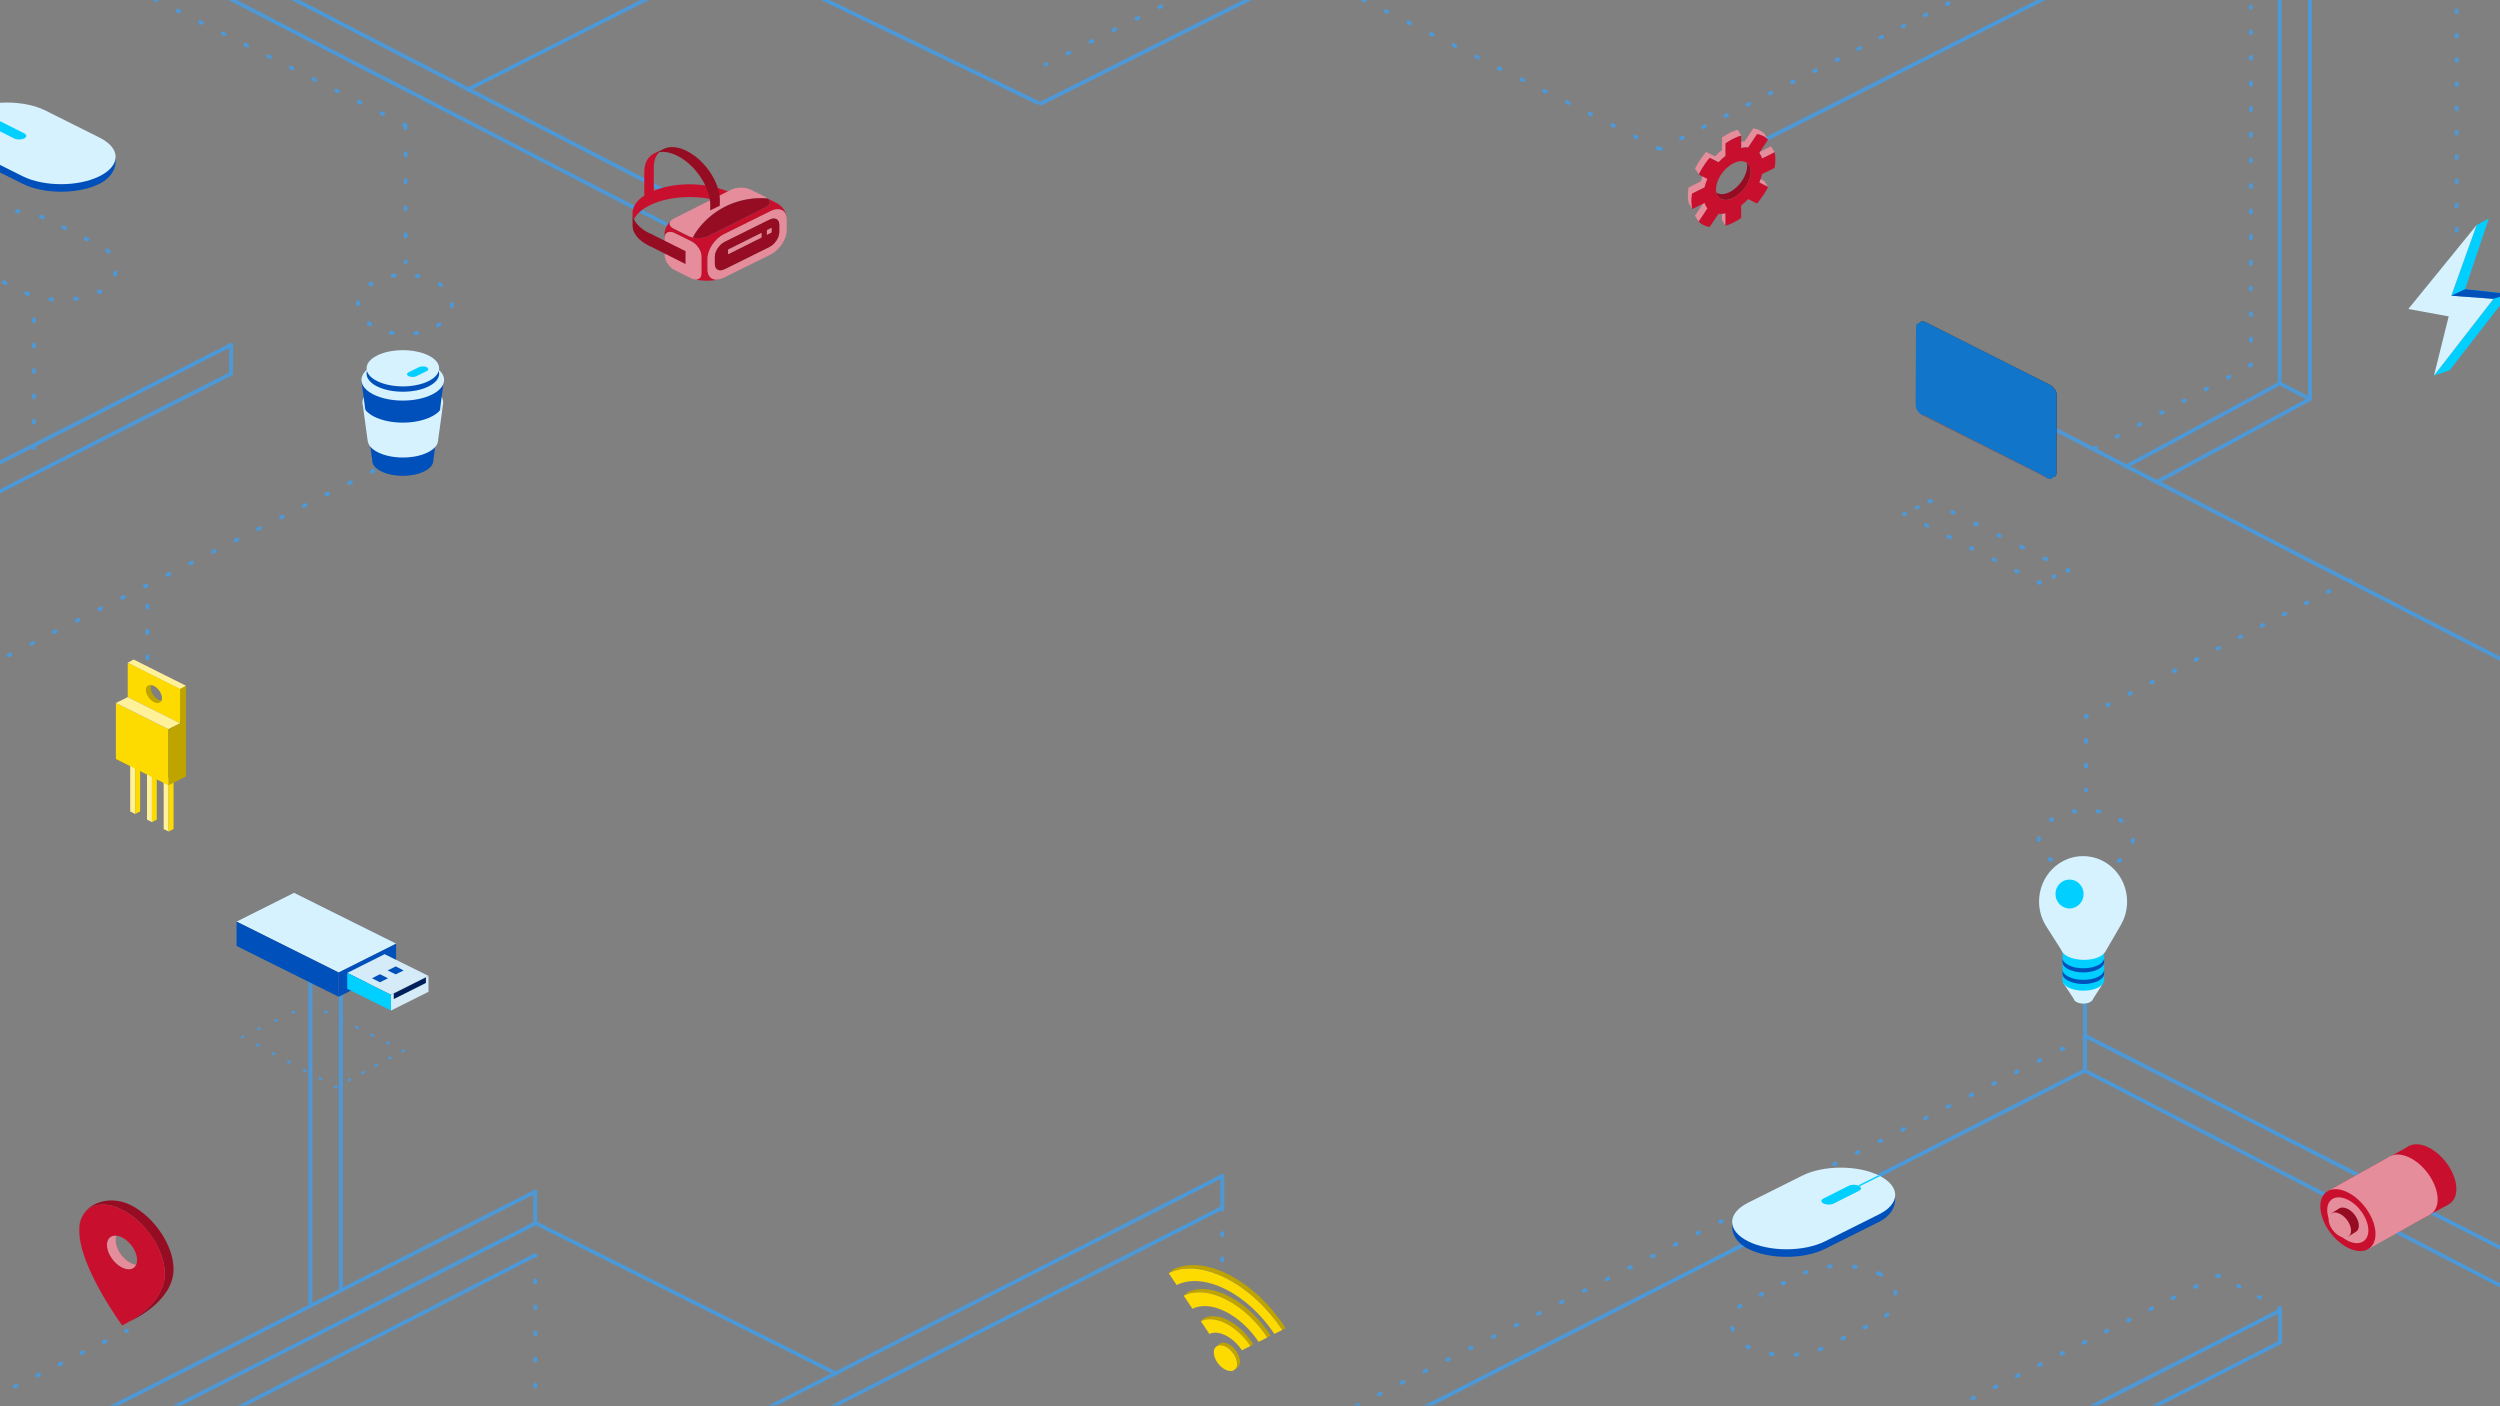 <?xml version="1.0" encoding="utf-8"?>
<!-- Generator: Adobe Illustrator 19.2.0, SVG Export Plug-In . SVG Version: 6.00 Build 0)  -->
<svg version="1.1" xmlns="http://www.w3.org/2000/svg" xmlns:xlink="http://www.w3.org/1999/xlink" x="0px" y="0px"
	 viewBox="0 0 1920 1080" style="enable-background:new 0 0 1920 1080;" xml:space="preserve">
<rect x="0" y="0" width="1920" height="1080" fill="#808080" stroke="none"/>
<style type="text/css">
	.st0{clip-path:url(#SVGID_2_);}
	.st1{fill:#4D98D7;}
	.st2{fill:none;stroke:#4D98D7;stroke-width:2;stroke-linecap:round;stroke-linejoin:round;stroke-miterlimit:10;}
	.st3{clip-path:url(#SVGID_4_);}
	.st4{fill:#D6F2FF;}
	.st5{fill:#0050BB;}
	.st6{fill:#00CFFF;}
	.st7{fill:#D1CFCE;}
	.st8{fill:#393545;}
	.st9{fill:#686274;}
	.st10{fill:#FFFFFF;}
	.st11{fill:#BDC1CF;}
	.st12{fill:#EFEFF1;}
	.st13{fill:#1176C9;}
	.st14{fill:#C8102E;}
	.st15{fill:#E58D9B;}
	.st16{fill:#960C23;}
	.st17{fill:#D5EBF7;}
	.st18{fill:#00205B;}
	.st19{fill:#BFA400;}
	.st20{fill:#FEDB00;}
	.st21{fill:none;}
	.st22{fill:#FFF199;}
</style>
<g id="line">
	<g>
		<defs>
			<rect id="SVGID_1_" width="1920" height="1079.4"/>
		</defs>
		<clipPath id="SVGID_2_">
			<use xlink:href="#SVGID_1_"  style="overflow:visible;"/>
		</clipPath>
		<g class="st0">
			<g>
				<path class="st1" d="M1600.7,798.5c-0.5,0-1.1-0.3-1.3-0.8c-0.4-0.7-0.1-1.6,0.7-2l0.7-0.3c0.7-0.4,1.6-0.1,2,0.7
					c0.4,0.7,0.1,1.6-0.7,2l-0.7,0.3C1601.1,798.5,1600.9,798.5,1600.7,798.5z"/>
			</g>
			<g>
				<path class="st1" d="M692.1,1257.9c-0.5,0-1.1-0.3-1.3-0.8c-0.4-0.7-0.1-1.6,0.7-2l1.3-0.7c0.7-0.4,1.6-0.1,2,0.7
					c0.4,0.7,0.1,1.6-0.7,2l-1.3,0.7C692.6,1257.8,692.4,1257.9,692.1,1257.9z M709.6,1249c-0.5,0-1.1-0.3-1.3-0.8
					c-0.4-0.7-0.1-1.6,0.7-2l1.3-0.7c0.7-0.4,1.6-0.1,2,0.7c0.4,0.7,0.1,1.6-0.7,2l-1.3,0.7C710.1,1249,709.8,1249,709.6,1249z
					 M727.1,1240.2c-0.5,0-1.1-0.3-1.3-0.8c-0.4-0.7-0.1-1.6,0.7-2l1.3-0.7c0.7-0.4,1.6-0.1,2,0.7c0.4,0.7,0.1,1.6-0.7,2l-1.3,0.7
					C727.5,1240.1,727.3,1240.2,727.1,1240.2z M744.5,1231.4c-0.5,0-1.1-0.3-1.3-0.8c-0.4-0.7-0.1-1.6,0.7-2l1.3-0.7
					c0.7-0.4,1.6-0.1,2,0.7c0.4,0.7,0.1,1.6-0.7,2l-1.3,0.7C745,1231.3,744.8,1231.4,744.5,1231.4z M762,1222.5
					c-0.5,0-1.1-0.3-1.3-0.8c-0.4-0.7-0.1-1.6,0.7-2l1.3-0.7c0.7-0.4,1.6-0.1,2,0.7c0.4,0.7,0.1,1.6-0.7,2l-1.3,0.7
					C762.5,1222.5,762.2,1222.5,762,1222.5z M779.5,1213.7c-0.5,0-1.1-0.3-1.3-0.8c-0.4-0.7-0.1-1.6,0.7-2l1.3-0.7
					c0.7-0.4,1.6-0.1,2,0.7c0.4,0.7,0.1,1.6-0.7,2l-1.3,0.7C779.9,1213.6,779.7,1213.7,779.5,1213.7z M797,1204.9
					c-0.5,0-1.1-0.3-1.3-0.8c-0.4-0.7-0.1-1.6,0.7-2l1.3-0.7c0.7-0.4,1.6-0.1,2,0.7c0.4,0.7,0.1,1.6-0.7,2l-1.3,0.7
					C797.4,1204.8,797.2,1204.9,797,1204.9z M814.4,1196c-0.5,0-1.1-0.3-1.3-0.8c-0.4-0.7-0.1-1.6,0.7-2l1.3-0.7
					c0.7-0.4,1.6-0.1,2,0.7c0.4,0.7,0.1,1.6-0.7,2l-1.3,0.7C814.9,1196,814.7,1196,814.4,1196z M831.9,1187.2
					c-0.5,0-1.1-0.3-1.3-0.8c-0.4-0.7-0.1-1.6,0.7-2l1.3-0.7c0.7-0.4,1.6-0.1,2,0.7c0.4,0.7,0.1,1.6-0.7,2l-1.3,0.7
					C832.4,1187.1,832.1,1187.2,831.9,1187.2z M849.4,1178.4c-0.5,0-1.1-0.3-1.3-0.8c-0.4-0.7-0.1-1.6,0.7-2l1.3-0.7
					c0.7-0.4,1.6-0.1,2,0.7c0.4,0.7,0.1,1.6-0.7,2l-1.3,0.7C849.8,1178.3,849.6,1178.4,849.4,1178.4z M866.8,1169.5
					c-0.5,0-1.1-0.3-1.3-0.8c-0.4-0.7-0.1-1.6,0.7-2l1.3-0.7c0.7-0.4,1.6-0.1,2,0.7c0.4,0.7,0.1,1.6-0.7,2l-1.3,0.7
					C867.3,1169.5,867.1,1169.5,866.8,1169.5z M884.3,1160.7c-0.5,0-1.1-0.3-1.3-0.8c-0.4-0.7-0.1-1.6,0.7-2l1.3-0.7
					c0.7-0.4,1.6-0.1,2,0.7c0.4,0.7,0.1,1.6-0.7,2l-1.3,0.7C884.8,1160.6,884.5,1160.7,884.3,1160.7z M901.8,1151.9
					c-0.5,0-1.1-0.3-1.3-0.8c-0.4-0.7-0.1-1.6,0.7-2l1.3-0.7c0.7-0.4,1.6-0.1,2,0.7c0.4,0.7,0.1,1.6-0.7,2l-1.3,0.7
					C902.2,1151.8,902,1151.9,901.8,1151.9z M919.3,1143c-0.5,0-1.1-0.3-1.3-0.8c-0.4-0.7-0.1-1.6,0.7-2l1.3-0.7
					c0.7-0.4,1.6-0.1,2,0.7c0.4,0.7,0.1,1.6-0.7,2l-1.3,0.7C919.7,1143,919.5,1143,919.3,1143z M936.7,1134.2
					c-0.5,0-1.1-0.3-1.3-0.8c-0.4-0.7-0.1-1.6,0.7-2l1.3-0.7c0.7-0.4,1.6-0.1,2,0.7c0.4,0.7,0.1,1.6-0.7,2l-1.3,0.7
					C937.2,1134.1,937,1134.2,936.7,1134.2z M954.2,1125.4c-0.5,0-1.1-0.3-1.3-0.8c-0.4-0.7-0.1-1.6,0.7-2l1.3-0.7
					c0.7-0.4,1.6-0.1,2,0.7c0.4,0.7,0.1,1.6-0.7,2l-1.3,0.7C954.7,1125.3,954.4,1125.4,954.2,1125.4z M971.7,1116.5
					c-0.5,0-1.1-0.3-1.3-0.8c-0.4-0.7-0.1-1.6,0.7-2l1.3-0.7c0.7-0.4,1.6-0.1,2,0.7c0.4,0.7,0.1,1.6-0.7,2l-1.3,0.7
					C972.1,1116.5,971.9,1116.5,971.7,1116.5z M989.1,1107.7c-0.5,0-1.1-0.3-1.3-0.8c-0.4-0.7-0.1-1.6,0.7-2l1.3-0.7
					c0.7-0.4,1.6-0.1,2,0.7c0.4,0.7,0.1,1.6-0.7,2l-1.3,0.7C989.6,1107.6,989.4,1107.7,989.1,1107.7z M1006.6,1098.9
					c-0.5,0-1.1-0.3-1.3-0.8c-0.4-0.7-0.1-1.6,0.7-2l1.3-0.7c0.7-0.4,1.6-0.1,2,0.7c0.4,0.7,0.1,1.6-0.7,2l-1.3,0.7
					C1007.1,1098.8,1006.8,1098.9,1006.6,1098.9z M1024.1,1090c-0.5,0-1.1-0.3-1.3-0.8c-0.4-0.7-0.1-1.6,0.7-2l1.3-0.7
					c0.7-0.4,1.6-0.1,2,0.7c0.4,0.7,0.1,1.6-0.7,2l-1.3,0.7C1024.5,1090,1024.3,1090,1024.1,1090z M1041.6,1081.2
					c-0.5,0-1.1-0.3-1.3-0.8c-0.4-0.7-0.1-1.6,0.7-2l1.3-0.7c0.7-0.4,1.6-0.1,2,0.7c0.4,0.7,0.1,1.6-0.7,2l-1.3,0.7
					C1042,1081.1,1041.8,1081.2,1041.6,1081.2z M1059,1072.4c-0.5,0-1.1-0.3-1.3-0.8c-0.4-0.7-0.1-1.6,0.7-2l1.3-0.7
					c0.7-0.4,1.6-0.1,2,0.7c0.4,0.7,0.1,1.6-0.7,2l-1.3,0.7C1059.5,1072.3,1059.3,1072.4,1059,1072.4z M1076.5,1063.5
					c-0.5,0-1.1-0.3-1.3-0.8c-0.4-0.7-0.1-1.6,0.7-2l1.3-0.7c0.7-0.4,1.6-0.1,2,0.7c0.4,0.7,0.1,1.6-0.7,2l-1.3,0.7
					C1077,1063.5,1076.7,1063.5,1076.5,1063.5z M1094,1054.7c-0.5,0-1.1-0.3-1.3-0.8c-0.4-0.7-0.1-1.6,0.7-2l1.3-0.7
					c0.7-0.4,1.6-0.1,2,0.7c0.4,0.7,0.1,1.6-0.7,2l-1.3,0.7C1094.4,1054.6,1094.2,1054.7,1094,1054.7z M1111.4,1045.9
					c-0.5,0-1.1-0.3-1.3-0.8c-0.4-0.7-0.1-1.6,0.7-2l1.3-0.7c0.7-0.4,1.6-0.1,2,0.7c0.4,0.7,0.1,1.6-0.7,2l-1.3,0.7
					C1111.9,1045.8,1111.7,1045.9,1111.4,1045.9z M1128.9,1037c-0.5,0-1.1-0.3-1.3-0.8c-0.4-0.7-0.1-1.6,0.7-2l1.3-0.7
					c0.7-0.4,1.6-0.1,2,0.7c0.4,0.7,0.1,1.6-0.7,2l-1.3,0.7C1129.4,1037,1129.1,1037,1128.9,1037z M1146.4,1028.2
					c-0.5,0-1.1-0.3-1.3-0.8c-0.4-0.7-0.1-1.6,0.7-2l1.3-0.7c0.7-0.4,1.6-0.1,2,0.7c0.4,0.7,0.1,1.6-0.7,2l-1.3,0.7
					C1146.9,1028.1,1146.6,1028.2,1146.4,1028.2z M1163.9,1019.4c-0.5,0-1.1-0.3-1.3-0.8c-0.4-0.7-0.1-1.6,0.7-2l1.3-0.7
					c0.7-0.4,1.6-0.1,2,0.7c0.4,0.7,0.1,1.6-0.7,2l-1.3,0.7C1164.3,1019.3,1164.1,1019.4,1163.9,1019.4z M1181.3,1010.5
					c-0.5,0-1.1-0.3-1.3-0.8c-0.4-0.7-0.1-1.6,0.7-2l1.3-0.7c0.7-0.4,1.6-0.1,2,0.7c0.4,0.7,0.1,1.6-0.7,2l-1.3,0.7
					C1181.8,1010.5,1181.6,1010.5,1181.3,1010.5z M1198.8,1001.7c-0.5,0-1.1-0.3-1.3-0.8c-0.4-0.7-0.1-1.6,0.7-2l1.3-0.7
					c0.7-0.4,1.6-0.1,2,0.7c0.4,0.7,0.1,1.6-0.7,2l-1.3,0.7C1199.3,1001.6,1199,1001.7,1198.8,1001.7z M1216.3,992.9
					c-0.5,0-1.1-0.3-1.3-0.8c-0.4-0.7-0.1-1.6,0.7-2l1.3-0.7c0.7-0.4,1.6-0.1,2,0.7c0.4,0.7,0.1,1.6-0.7,2l-1.3,0.7
					C1216.7,992.8,1216.5,992.9,1216.3,992.9z M1233.8,984c-0.5,0-1.1-0.3-1.3-0.8c-0.4-0.7-0.1-1.6,0.7-2l1.3-0.7
					c0.7-0.4,1.6-0.1,2,0.7c0.4,0.7,0.1,1.6-0.7,2l-1.3,0.7C1234.2,984,1234,984,1233.8,984z M1251.2,975.2c-0.5,0-1.1-0.3-1.3-0.8
					c-0.4-0.7-0.1-1.6,0.7-2l1.3-0.7c0.7-0.4,1.6-0.1,2,0.7c0.4,0.7,0.1,1.6-0.7,2l-1.3,0.7C1251.7,975.1,1251.5,975.2,1251.2,975.2
					z M1268.7,966.4c-0.5,0-1.1-0.3-1.3-0.8c-0.4-0.7-0.1-1.6,0.7-2l1.3-0.7c0.7-0.4,1.6-0.1,2,0.7c0.4,0.7,0.1,1.6-0.7,2l-1.3,0.7
					C1269.2,966.3,1268.9,966.4,1268.7,966.4z M1286.2,957.5c-0.5,0-1.1-0.3-1.3-0.8c-0.4-0.7-0.1-1.6,0.7-2l1.3-0.7
					c0.7-0.4,1.6-0.1,2,0.7c0.4,0.7,0.1,1.6-0.7,2l-1.3,0.7C1286.6,957.5,1286.4,957.5,1286.2,957.5z M1303.6,948.7
					c-0.5,0-1.1-0.3-1.3-0.8c-0.4-0.7-0.1-1.6,0.7-2l1.3-0.7c0.7-0.4,1.6-0.1,2,0.7c0.4,0.7,0.1,1.6-0.7,2l-1.3,0.7
					C1304.1,948.6,1303.9,948.7,1303.6,948.7z M1321.1,939.9c-0.5,0-1.1-0.3-1.3-0.8c-0.4-0.7-0.1-1.6,0.7-2l1.3-0.7
					c0.7-0.4,1.6-0.1,2,0.7c0.4,0.7,0.1,1.6-0.7,2l-1.3,0.7C1321.6,939.8,1321.3,939.9,1321.1,939.9z M1338.6,931
					c-0.5,0-1.1-0.3-1.3-0.8c-0.4-0.7-0.1-1.6,0.7-2l1.3-0.7c0.7-0.4,1.6-0.1,2,0.7c0.4,0.7,0.1,1.6-0.7,2l-1.3,0.7
					C1339,931,1338.8,931,1338.6,931z M1356.1,922.2c-0.5,0-1.1-0.3-1.3-0.8c-0.4-0.7-0.1-1.6,0.7-2l1.3-0.7c0.7-0.4,1.6-0.1,2,0.7
					c0.4,0.7,0.1,1.6-0.7,2l-1.3,0.7C1356.5,922.1,1356.3,922.2,1356.1,922.2z M1373.5,913.4c-0.5,0-1.1-0.3-1.3-0.8
					c-0.4-0.7-0.1-1.6,0.7-2l1.3-0.7c0.7-0.4,1.6-0.1,2,0.7c0.4,0.7,0.1,1.6-0.7,2l-1.3,0.7C1374,913.3,1373.8,913.4,1373.5,913.4z
					 M1391,904.5c-0.5,0-1.1-0.3-1.3-0.8c-0.4-0.7-0.1-1.6,0.7-2l1.3-0.7c0.7-0.4,1.6-0.1,2,0.7c0.4,0.7,0.1,1.6-0.7,2l-1.3,0.7
					C1391.5,904.5,1391.2,904.5,1391,904.5z M1408.5,895.7c-0.5,0-1.1-0.3-1.3-0.8c-0.4-0.7-0.1-1.6,0.7-2l1.3-0.7
					c0.7-0.4,1.6-0.1,2,0.7c0.4,0.7,0.1,1.6-0.7,2l-1.3,0.7C1408.9,895.6,1408.7,895.7,1408.5,895.7z M1425.9,886.9
					c-0.5,0-1.1-0.3-1.3-0.8c-0.4-0.7-0.1-1.6,0.7-2l1.3-0.7c0.7-0.4,1.6-0.1,2,0.7c0.4,0.7,0.1,1.6-0.7,2l-1.3,0.7
					C1426.4,886.8,1426.2,886.9,1425.9,886.9z M1443.4,878c-0.5,0-1.1-0.3-1.3-0.8c-0.4-0.7-0.1-1.6,0.7-2l1.3-0.7
					c0.7-0.4,1.6-0.1,2,0.7c0.4,0.7,0.1,1.6-0.7,2l-1.3,0.7C1443.9,878,1443.6,878,1443.4,878z M1460.9,869.2
					c-0.5,0-1.1-0.3-1.3-0.8c-0.4-0.7-0.1-1.6,0.7-2l1.3-0.7c0.7-0.4,1.6-0.1,2,0.7c0.4,0.7,0.1,1.6-0.7,2l-1.3,0.7
					C1461.3,869.1,1461.1,869.2,1460.9,869.2z M1478.4,860.4c-0.5,0-1.1-0.3-1.3-0.8c-0.4-0.7-0.1-1.6,0.7-2l1.3-0.7
					c0.7-0.4,1.6-0.1,2,0.7c0.4,0.7,0.1,1.6-0.7,2l-1.3,0.7C1478.8,860.3,1478.6,860.4,1478.4,860.4z M1495.8,851.5
					c-0.5,0-1.1-0.3-1.3-0.8c-0.4-0.7-0.1-1.6,0.7-2l1.3-0.7c0.7-0.4,1.6-0.1,2,0.7c0.4,0.7,0.1,1.6-0.7,2l-1.3,0.7
					C1496.3,851.5,1496.1,851.5,1495.8,851.5z M1513.3,842.7c-0.5,0-1.1-0.3-1.3-0.8c-0.4-0.7-0.1-1.6,0.7-2l1.3-0.7
					c0.7-0.4,1.6-0.1,2,0.7c0.4,0.7,0.1,1.6-0.7,2l-1.3,0.7C1513.8,842.6,1513.5,842.7,1513.3,842.7z M1530.8,833.9
					c-0.5,0-1.1-0.3-1.3-0.8c-0.4-0.7-0.1-1.6,0.7-2l1.3-0.7c0.7-0.4,1.6-0.1,2,0.7c0.4,0.7,0.1,1.6-0.7,2l-1.3,0.7
					C1531.2,833.8,1531,833.9,1530.8,833.9z M1548.2,825c-0.5,0-1.1-0.3-1.3-0.8c-0.4-0.7-0.1-1.6,0.7-2l1.3-0.7
					c0.7-0.4,1.6-0.1,2,0.7c0.4,0.7,0.1,1.6-0.7,2l-1.3,0.7C1548.7,825,1548.5,825,1548.2,825z M1565.7,816.2
					c-0.5,0-1.1-0.3-1.3-0.8c-0.4-0.7-0.1-1.6,0.7-2l1.3-0.7c0.7-0.4,1.6-0.1,2,0.7c0.4,0.7,0.1,1.6-0.7,2l-1.3,0.7
					C1566.2,816.1,1565.9,816.2,1565.7,816.2z M1583.2,807.4c-0.5,0-1.1-0.3-1.3-0.8c-0.4-0.7-0.1-1.6,0.7-2l1.3-0.7
					c0.7-0.4,1.6-0.1,2,0.7c0.4,0.7,0.1,1.6-0.7,2l-1.3,0.7C1583.7,807.3,1583.4,807.4,1583.2,807.4z"/>
			</g>
			<g>
				<path class="st1" d="M675.3,1266.3c-0.5,0-1.1-0.3-1.3-0.8c-0.4-0.7-0.1-1.6,0.7-2l0.7-0.3c0.7-0.4,1.6-0.1,2,0.7
					c0.4,0.7,0.1,1.6-0.7,2l-0.7,0.3C675.8,1266.3,675.6,1266.3,675.3,1266.3z"/>
			</g>
		</g>
		<g class="st0">
			<path class="st1" d="M1601.3,797c-0.8,0-1.5-0.7-1.5-1.5v-39.3c0-0.8,0.7-1.5,1.5-1.5c0.8,0,1.5,0.7,1.5,1.5v39.3
				C1602.8,796.4,1602.1,797,1601.3,797z"/>
		</g>
		<g class="st0">
			<path class="st1" d="M113.2,526.6c-0.8,0-1.5-0.7-1.5-1.5v-1.5c0-0.8,0.7-1.5,1.5-1.5c0.8,0,1.5,0.7,1.5,1.5v1.5
				C114.7,525.9,114,526.6,113.2,526.6z M113.2,507.1c-0.8,0-1.5-0.7-1.5-1.5v-1.5c0-0.8,0.7-1.5,1.5-1.5c0.8,0,1.5,0.7,1.5,1.5v1.5
				C114.7,506.4,114,507.1,113.2,507.1z M113.2,487.6c-0.8,0-1.5-0.7-1.5-1.5v-1.5c0-0.8,0.7-1.5,1.5-1.5c0.8,0,1.5,0.7,1.5,1.5v1.5
				C114.7,486.9,114,487.6,113.2,487.6z M113.2,468.1c-0.8,0-1.5-0.7-1.5-1.5v-1.5c0-0.8,0.7-1.5,1.5-1.5c0.8,0,1.5,0.7,1.5,1.5v1.5
				C114.7,467.5,114,468.1,113.2,468.1z"/>
		</g>
		<g class="st0">
			<path class="st1" d="M938.7,969.5c-0.8,0-1.5-0.7-1.5-1.5v-1.5c0-0.8,0.7-1.5,1.5-1.5c0.8,0,1.5,0.7,1.5,1.5v1.5
				C940.2,968.8,939.6,969.5,938.7,969.5z M938.7,950c-0.8,0-1.5-0.7-1.5-1.5V947c0-0.8,0.7-1.5,1.5-1.5c0.8,0,1.5,0.7,1.5,1.5v1.5
				C940.2,949.3,939.6,950,938.7,950z M938.7,930.5c-0.8,0-1.5-0.7-1.5-1.5v-1.5c0-0.8,0.7-1.5,1.5-1.5c0.8,0,1.5,0.7,1.5,1.5v1.5
				C940.2,929.8,939.6,930.5,938.7,930.5z"/>
		</g>
		<g class="st0">
			<g>
				<path class="st1" d="M1804.7,447.4c-0.5,0-1.1-0.3-1.3-0.8c-0.4-0.7-0.1-1.6,0.7-2l0.7-0.3c0.7-0.4,1.6-0.1,2,0.7
					c0.4,0.7,0.1,1.6-0.7,2l-0.7,0.3C1805.2,447.4,1805,447.4,1804.7,447.4z"/>
			</g>
			<g>
				<path class="st1" d="M1618.3,543.1c-0.5,0-1.1-0.3-1.3-0.8c-0.4-0.7-0.1-1.6,0.6-2l1.3-0.7c0.7-0.4,1.6-0.1,2,0.6
					c0.4,0.7,0.1,1.6-0.6,2l-1.3,0.7C1618.8,543,1618.5,543.1,1618.3,543.1z M1635.3,534.4c-0.5,0-1.1-0.3-1.3-0.8
					c-0.4-0.7-0.1-1.6,0.6-2l1.3-0.7c0.7-0.4,1.6-0.1,2,0.6c0.4,0.7,0.1,1.6-0.6,2l-1.3,0.7C1635.7,534.3,1635.5,534.4,1635.3,534.4
					z M1652.2,525.7c-0.5,0-1.1-0.3-1.3-0.8c-0.4-0.7-0.1-1.6,0.6-2l1.3-0.7c0.7-0.4,1.6-0.1,2,0.6c0.4,0.7,0.1,1.6-0.6,2l-1.3,0.7
					C1652.7,525.6,1652.4,525.7,1652.2,525.7z M1669.2,517c-0.5,0-1.1-0.3-1.3-0.8c-0.4-0.7-0.1-1.6,0.6-2l1.3-0.7
					c0.7-0.4,1.6-0.1,2,0.6c0.4,0.7,0.1,1.6-0.6,2l-1.3,0.7C1669.6,516.9,1669.4,517,1669.2,517z M1686.1,508.3
					c-0.5,0-1.1-0.3-1.3-0.8c-0.4-0.7-0.1-1.6,0.6-2l1.3-0.7c0.7-0.4,1.6-0.1,2,0.6c0.4,0.7,0.1,1.6-0.6,2l-1.3,0.7
					C1686.6,508.2,1686.3,508.3,1686.1,508.3z M1703.1,499.6c-0.5,0-1.1-0.3-1.3-0.8c-0.4-0.7-0.1-1.6,0.6-2l1.3-0.7
					c0.7-0.4,1.6-0.1,2,0.6c0.4,0.7,0.1,1.6-0.6,2l-1.3,0.7C1703.5,499.5,1703.3,499.6,1703.1,499.6z M1720,490.9
					c-0.5,0-1.1-0.3-1.3-0.8c-0.4-0.7-0.1-1.6,0.6-2l1.3-0.7c0.7-0.4,1.6-0.1,2,0.6c0.4,0.7,0.1,1.6-0.6,2l-1.3,0.7
					C1720.5,490.9,1720.2,490.9,1720,490.9z M1736.9,482.2c-0.5,0-1.1-0.3-1.3-0.8c-0.4-0.7-0.1-1.6,0.6-2l1.3-0.7
					c0.7-0.4,1.6-0.1,2,0.6c0.4,0.7,0.1,1.6-0.6,2l-1.3,0.7C1737.4,482.2,1737.2,482.2,1736.9,482.2z M1753.9,473.5
					c-0.5,0-1.1-0.3-1.3-0.8c-0.4-0.7-0.1-1.6,0.6-2l1.3-0.7c0.7-0.4,1.6-0.1,2,0.6c0.4,0.7,0.1,1.6-0.6,2l-1.3,0.7
					C1754.4,473.5,1754.1,473.5,1753.9,473.5z M1770.8,464.8c-0.5,0-1.1-0.3-1.3-0.8c-0.4-0.7-0.1-1.6,0.6-2l1.3-0.7
					c0.7-0.4,1.6-0.1,2,0.6c0.4,0.7,0.1,1.6-0.6,2l-1.3,0.7C1771.3,464.8,1771.1,464.8,1770.8,464.8z M1787.8,456.1
					c-0.5,0-1.1-0.3-1.3-0.8c-0.4-0.7-0.1-1.6,0.6-2l1.3-0.7c0.7-0.4,1.6-0.1,2,0.6c0.4,0.7,0.1,1.6-0.6,2l-1.3,0.7
					C1788.2,456.1,1788,456.1,1787.8,456.1z"/>
			</g>
			<g>
				<path class="st1" d="M1602,552.2c-0.8,0-1.5-0.7-1.5-1.5V550c0-0.6,0.3-1.1,0.8-1.3l0.7-0.3c0.7-0.4,1.6-0.1,2,0.6
					c0.4,0.7,0.1,1.5-0.5,1.9C1603.4,551.6,1602.8,552.2,1602,552.2z"/>
			</g>
			<g>
				<path class="st1" d="M1602,590.3c-0.8,0-1.5-0.7-1.5-1.5v-1.5c0-0.8,0.7-1.5,1.5-1.5s1.5,0.7,1.5,1.5v1.5
					C1603.5,589.7,1602.8,590.3,1602,590.3z M1602,571.3c-0.8,0-1.5-0.7-1.5-1.5v-1.5c0-0.8,0.7-1.5,1.5-1.5s1.5,0.7,1.5,1.5v1.5
					C1603.5,570.6,1602.8,571.3,1602,571.3z"/>
			</g>
			<g>
				<path class="st1" d="M1602,608.7c-0.8,0-1.5-0.7-1.5-1.5v-0.7c0-0.8,0.7-1.5,1.5-1.5s1.5,0.7,1.5,1.5v0.7
					C1603.5,608,1602.8,608.7,1602,608.7z"/>
			</g>
		</g>
		<g class="st0">
			<g>
				<path class="st1" d="M302.9,354.8c-0.5,0-1.1-0.3-1.3-0.8c-0.4-0.7-0.1-1.6,0.7-2l0.7-0.3c0.7-0.4,1.6-0.1,2,0.7
					c0.4,0.7,0.1,1.6-0.7,2l-0.7,0.3C303.4,354.8,303.1,354.8,302.9,354.8z"/>
			</g>
			<g>
				<path class="st1" d="M6.6,504.7c-0.5,0-1.1-0.3-1.3-0.8c-0.4-0.7-0.1-1.6,0.7-2l1.3-0.7c0.7-0.4,1.6-0.1,2,0.7
					c0.4,0.7,0.1,1.6-0.7,2l-1.3,0.7C7,504.6,6.8,504.7,6.6,504.7z M24,495.9c-0.5,0-1.1-0.3-1.3-0.8c-0.4-0.7-0.1-1.6,0.7-2
					l1.3-0.7c0.7-0.4,1.6-0.1,2,0.7c0.4,0.7,0.1,1.6-0.7,2l-1.3,0.7C24.5,495.8,24.2,495.9,24,495.9z M41.4,487
					c-0.5,0-1.1-0.3-1.3-0.8c-0.4-0.7-0.1-1.6,0.7-2l1.3-0.7c0.7-0.4,1.6-0.1,2,0.7c0.4,0.7,0.1,1.6-0.7,2l-1.3,0.7
					C41.9,487,41.7,487,41.4,487z M58.9,478.2c-0.5,0-1.1-0.3-1.3-0.8c-0.4-0.7-0.1-1.6,0.7-2l1.3-0.7c0.7-0.4,1.6-0.1,2,0.7
					c0.4,0.7,0.1,1.6-0.7,2l-1.3,0.7C59.3,478.2,59.1,478.2,58.9,478.2z M76.3,469.4c-0.5,0-1.1-0.3-1.3-0.8c-0.4-0.7-0.1-1.6,0.7-2
					l1.3-0.7c0.7-0.4,1.6-0.1,2,0.7c0.4,0.7,0.1,1.6-0.7,2l-1.3,0.7C76.8,469.4,76.5,469.4,76.3,469.4z M93.7,460.6
					c-0.5,0-1.1-0.3-1.3-0.8c-0.4-0.7-0.1-1.6,0.7-2l1.3-0.7c0.7-0.4,1.6-0.1,2,0.7c0.4,0.7,0.1,1.6-0.7,2l-1.3,0.7
					C94.2,460.5,94,460.6,93.7,460.6z M111.2,451.8c-0.5,0-1.1-0.3-1.3-0.8c-0.4-0.7-0.1-1.6,0.7-2l1.3-0.7c0.7-0.4,1.6-0.1,2,0.7
					c0.4,0.7,0.1,1.6-0.7,2l-1.3,0.7C111.6,451.7,111.4,451.8,111.2,451.8z M128.6,443c-0.5,0-1.1-0.3-1.3-0.8
					c-0.4-0.7-0.1-1.6,0.7-2l1.3-0.7c0.7-0.4,1.6-0.1,2,0.7c0.4,0.7,0.1,1.6-0.7,2l-1.3,0.7C129.1,442.9,128.8,443,128.6,443z
					 M146,434.2c-0.5,0-1.1-0.3-1.3-0.8c-0.4-0.7-0.1-1.6,0.7-2l1.3-0.7c0.7-0.4,1.6-0.1,2,0.7c0.4,0.7,0.1,1.6-0.7,2l-1.3,0.7
					C146.5,434.1,146.3,434.2,146,434.2z M163.5,425.3c-0.5,0-1.1-0.3-1.3-0.8c-0.4-0.7-0.1-1.6,0.7-2l1.3-0.7
					c0.7-0.4,1.6-0.1,2,0.7c0.4,0.7,0.1,1.6-0.7,2l-1.3,0.7C163.9,425.3,163.7,425.3,163.5,425.3z M180.9,416.5
					c-0.5,0-1.1-0.3-1.3-0.8c-0.4-0.7-0.1-1.6,0.7-2l1.3-0.7c0.7-0.4,1.6-0.1,2,0.7c0.4,0.7,0.1,1.6-0.7,2l-1.3,0.7
					C181.3,416.5,181.1,416.5,180.9,416.5z M198.3,407.7c-0.5,0-1.1-0.3-1.3-0.8c-0.4-0.7-0.1-1.6,0.7-2l1.3-0.7
					c0.7-0.4,1.6-0.1,2,0.7c0.4,0.7,0.1,1.6-0.7,2l-1.3,0.7C198.8,407.7,198.6,407.7,198.3,407.7z M215.8,398.9
					c-0.5,0-1.1-0.3-1.3-0.8c-0.4-0.7-0.1-1.6,0.7-2l1.3-0.7c0.7-0.4,1.6-0.1,2,0.7c0.4,0.7,0.1,1.6-0.7,2l-1.3,0.7
					C216.2,398.9,216,398.9,215.8,398.9z M233.2,390.1c-0.5,0-1.1-0.3-1.3-0.8c-0.4-0.7-0.1-1.6,0.7-2l1.3-0.7
					c0.7-0.4,1.6-0.1,2,0.7c0.4,0.7,0.1,1.6-0.7,2l-1.3,0.7C233.6,390,233.4,390.1,233.2,390.1z M250.6,381.3
					c-0.5,0-1.1-0.3-1.3-0.8c-0.4-0.7-0.1-1.6,0.7-2l1.3-0.7c0.7-0.4,1.6-0.1,2,0.7c0.4,0.7,0.1,1.6-0.7,2l-1.3,0.7
					C251.1,381.2,250.8,381.3,250.6,381.3z M268.1,372.5c-0.5,0-1.1-0.3-1.3-0.8c-0.4-0.7-0.1-1.6,0.7-2l1.3-0.7
					c0.7-0.4,1.6-0.1,2,0.7c0.4,0.7,0.1,1.6-0.7,2l-1.3,0.7C268.5,372.4,268.3,372.5,268.1,372.5z M285.5,363.7
					c-0.5,0-1.1-0.3-1.3-0.8c-0.4-0.7-0.1-1.6,0.7-2l1.3-0.7c0.7-0.4,1.6-0.1,2,0.7c0.4,0.7,0.1,1.6-0.7,2l-1.3,0.7
					C285.9,363.6,285.7,363.7,285.5,363.7z"/>
			</g>
			<g>
				<path class="st1" d="M-10.2,513.1c-0.5,0-1.1-0.3-1.3-0.8c-0.4-0.7-0.1-1.6,0.7-2l0.7-0.3c0.7-0.4,1.6-0.1,2,0.7
					c0.4,0.7,0.1,1.6-0.7,2l-0.7,0.3C-9.7,513.1-10,513.1-10.2,513.1z"/>
			</g>
		</g>
		<g class="st0">
			<path class="st1" d="M1038.4,1110.7c-0.5,0-1.1-0.3-1.3-0.8c-0.4-0.7-0.1-1.6,0.7-2l309.1-157.7c0.7-0.4,1.6-0.1,2,0.7
				c0.4,0.7,0.1,1.6-0.7,2l-309.1,157.7C1038.8,1110.6,1038.6,1110.7,1038.4,1110.7z"/>
		</g>
		<g class="st0">
			<g>
				<path class="st1" d="M1444.6,980.5c-0.2,0-0.5-0.1-0.7-0.2l-0.6-0.3c-0.1,0-0.1-0.1-0.1-0.1l-0.4-0.2c0,0,0,0-0.1,0l-0.3-0.2
					c-0.1,0-0.2-0.1-0.2-0.1l-0.7-0.3c-0.8-0.3-1.1-1.2-0.7-2c0.3-0.8,1.2-1.1,2-0.7l0.5,0.2c0.1,0,0.2,0.1,0.3,0.1l1.2,0.6
					c0.1,0,0.1,0.1,0.2,0.1l0.5,0.3c0.7,0.4,1,1.3,0.6,2C1445.6,980.2,1445.1,980.5,1444.6,980.5z"/>
			</g>
			<g>
				<path class="st1" d="M1379,1041.9c-0.8,0-1.4-0.6-1.5-1.4c-0.1-0.8,0.5-1.5,1.4-1.6c0.5,0,1-0.1,1.4-0.1
					c0.8-0.1,1.6,0.5,1.6,1.3c0.1,0.8-0.5,1.6-1.3,1.6c-0.5,0-1,0.1-1.5,0.1C1379.1,1041.9,1379.1,1041.9,1379,1041.9z
					 M1361.5,1041.5c-0.1,0-0.1,0-0.2,0c-0.5-0.1-1-0.1-1.5-0.2c-0.8-0.1-1.4-0.9-1.3-1.7c0.1-0.8,0.9-1.4,1.7-1.3
					c0.5,0.1,0.9,0.1,1.4,0.2c0.8,0.1,1.4,0.9,1.3,1.7C1362.8,1040.9,1362.2,1041.5,1361.5,1041.5z M1397.6,1037.8
					c-0.6,0-1.2-0.4-1.4-1c-0.3-0.8,0.1-1.6,0.9-1.9c0.4-0.2,0.9-0.3,1.3-0.5c0.8-0.3,1.6,0,2,0.8c0.3,0.8,0,1.6-0.8,2
					c-0.5,0.2-0.9,0.4-1.4,0.6C1398,1037.8,1397.8,1037.8,1397.6,1037.8z M1343.2,1036.3c-0.2,0-0.4,0-0.7-0.2l-0.6-0.3
					c-0.3-0.1-0.5-0.3-0.7-0.4c-0.7-0.4-1-1.3-0.6-2c0.4-0.7,1.3-1,2-0.6c0.2,0.1,0.4,0.2,0.7,0.3l0.6,0.3c0.7,0.4,1.1,1.3,0.7,2
					C1344.3,1036,1343.7,1036.3,1343.2,1036.3z M1414.8,1029.5c-0.6,0-1.1-0.3-1.3-0.8c-0.4-0.7-0.1-1.6,0.7-2l1.3-0.7
					c0.7-0.4,1.6-0.1,2,0.7c0.4,0.7,0.1,1.6-0.7,2l-1.3,0.7C1415.2,1029.5,1415,1029.5,1414.8,1029.5z M1330.8,1022.7
					c-0.7,0-1.3-0.5-1.5-1.1c-0.1-0.5-0.2-1-0.3-1.6c-0.1-0.8,0.4-1.6,1.3-1.7c0.8-0.1,1.6,0.4,1.7,1.3c0.1,0.4,0.2,0.9,0.3,1.3
					c0.2,0.8-0.3,1.6-1.1,1.8C1331,1022.6,1330.9,1022.7,1330.8,1022.7z M1431.8,1021c-0.6,0-1.1-0.3-1.3-0.8
					c-0.4-0.7-0.1-1.6,0.7-2l1.3-0.7c0.7-0.4,1.6-0.1,2,0.7c0.4,0.7,0.1,1.6-0.7,2l-1.3,0.7C1432.3,1020.9,1432,1021,1431.8,1021z
					 M1448.5,1011.9c-0.4,0-0.9-0.2-1.2-0.5c-0.5-0.6-0.4-1.6,0.2-2.1c0.4-0.3,0.7-0.6,1-0.9c0.6-0.6,1.5-0.5,2.1,0.1
					c0.6,0.6,0.5,1.5-0.1,2.1c-0.4,0.4-0.8,0.7-1.2,1C1449.2,1011.8,1448.9,1011.9,1448.5,1011.9z M1335.6,1005.3
					c-0.4,0-0.8-0.2-1.1-0.5c-0.6-0.6-0.5-1.6,0.1-2.1c0.4-0.3,0.8-0.7,1.2-1c0.6-0.5,1.6-0.4,2.1,0.2c0.5,0.6,0.4,1.6-0.2,2.1
					c-0.4,0.3-0.7,0.6-1.1,0.9C1336.3,1005.1,1335.9,1005.3,1335.6,1005.3z M1352.1,995.9c-0.5,0-1.1-0.3-1.3-0.8
					c-0.4-0.7-0.1-1.6,0.7-2l1.3-0.7c0.7-0.4,1.6-0.1,2,0.7c0.4,0.7,0.1,1.6-0.7,2l-1.3,0.7C1352.5,995.8,1352.3,995.9,1352.1,995.9
					z M1455.6,995C1455.6,995,1455.5,995,1455.6,995c-0.9,0-1.5-0.7-1.5-1.6c0-0.1,0-0.2,0-0.4c0-0.3,0-0.6,0-0.9
					c-0.1-0.8,0.5-1.6,1.3-1.6c0.8-0.1,1.6,0.5,1.6,1.3c0,0.4,0.1,0.8,0.1,1.2c0,0.2,0,0.3,0,0.5C1457,994.4,1456.4,995,1455.6,995z
					 M1369.1,987.3c-0.6,0-1.1-0.3-1.3-0.8c-0.4-0.7-0.1-1.6,0.7-2l1.3-0.7c0.7-0.4,1.6-0.1,2,0.7c0.4,0.7,0.1,1.6-0.7,2l-1.3,0.7
					C1369.6,987.3,1369.4,987.3,1369.1,987.3z M1386.2,978.9c-0.6,0-1.1-0.3-1.4-0.9c-0.3-0.8,0-1.6,0.8-2c0.5-0.2,0.9-0.4,1.4-0.6
					c0.8-0.3,1.6,0.1,1.9,0.8c0.3,0.8-0.1,1.6-0.8,1.9c-0.4,0.2-0.9,0.4-1.3,0.6C1386.6,978.8,1386.4,978.9,1386.2,978.9z
					 M1425.1,974.5c-0.1,0-0.1,0-0.2,0c-0.5-0.1-0.9-0.1-1.4-0.2c-0.8-0.1-1.4-0.8-1.3-1.7c0.1-0.8,0.8-1.4,1.7-1.3
					c0.5,0.1,1,0.1,1.5,0.2c0.8,0.1,1.4,0.9,1.3,1.7C1426.5,973.9,1425.9,974.5,1425.1,974.5z M1404.6,974.2c-0.8,0-1.4-0.6-1.5-1.3
					c-0.1-0.8,0.5-1.6,1.3-1.7c0.5-0.1,1-0.1,1.5-0.2c0.9-0.1,1.6,0.5,1.6,1.4c0.1,0.8-0.5,1.6-1.4,1.6c-0.5,0-1,0.1-1.4,0.1
					C1404.8,974.2,1404.7,974.2,1404.6,974.2z"/>
			</g>
		</g>
		<g class="st0">
			<path class="st1" d="M1330.8,961.5c-0.5,0-1.1-0.3-1.3-0.8c-0.4-0.7-0.1-1.6,0.7-2l270.2-137.9c0.7-0.4,1.6-0.1,2,0.7
				c0.4,0.7,0.1,1.6-0.7,2l-270.2,137.9C1331.2,961.4,1331,961.5,1330.8,961.5z"/>
		</g>
		<g class="st0">
			<path class="st1" d="M546.6,1129.2c-0.5,0-1.1-0.3-1.3-0.8c-0.4-0.7-0.1-1.6,0.7-2L938,926.2c0.7-0.4,1.6-0.1,2,0.7
				c0.4,0.7,0.1,1.6-0.7,2L547.2,1129C547,1129.1,546.8,1129.2,546.6,1129.2z"/>
		</g>
		<g class="st0">
			<path class="st1" d="M546.6,1104.8c-0.5,0-1.1-0.3-1.3-0.8c-0.4-0.7-0.1-1.6,0.7-2L938,901.8c0.7-0.4,1.6-0.1,2,0.7
				c0.4,0.7,0.1,1.6-0.7,2l-392.2,200.1C547,1104.7,546.8,1104.8,546.6,1104.8z"/>
		</g>
		<g class="st0">
			<path class="st1" d="M938.7,929c-0.8,0-1.5-0.7-1.5-1.5v-24.4c0-0.8,0.7-1.5,1.5-1.5c0.8,0,1.5,0.7,1.5,1.5v24.4
				C940.2,928.3,939.6,929,938.7,929z"/>
		</g>
		<g class="st0">
			<g>
				<path class="st1" d="M1656.3,371.7c-0.5,0-1-0.3-1.3-0.8c-0.4-0.7-0.1-1.6,0.6-2l117.8-63.7c0.7-0.4,1.6-0.1,2,0.6
					c0.4,0.7,0.1,1.6-0.6,2L1657,371.6C1656.8,371.7,1656.6,371.7,1656.3,371.7z"/>
			</g>
			<g>
				<path class="st1" d="M1632.5,360c-0.5,0-1-0.3-1.3-0.8c-0.4-0.7-0.1-1.6,0.6-2l118.3-64c0.7-0.4,1.6-0.1,2,0.6
					c0.4,0.7,0.1,1.6-0.6,2l-118.3,64C1633,359.9,1632.8,360,1632.5,360z"/>
			</g>
			<g>
				<path class="st2" d="M1774.1,306.5"/>
			</g>
			<g>
				<path class="st2" d="M1750.8,294.5"/>
			</g>
		</g>
		<g class="st0">
			<g>
				<path class="st2" d="M1750.8,294.5"/>
			</g>
			<g>
				<path class="st2" d="M1772.5,305.7"/>
			</g>
			<g>
				<path class="st1" d="M1774.1,308c-0.2,0-0.5-0.1-0.7-0.2l-23.3-12c-0.7-0.4-1-1.3-0.6-2c0.4-0.7,1.3-1,2-0.6l23.3,12
					c0.7,0.4,1,1.3,0.6,2C1775.2,307.7,1774.6,308,1774.1,308z"/>
			</g>
		</g>
		<g class="st0">
			<g>
				<path class="st1" d="M1620.8,1098.8c-0.5,0-1.1-0.3-1.3-0.8c-0.4-0.7-0.1-1.6,0.7-2l130.4-66.5c0.7-0.4,1.6-0.1,2,0.7
					c0.4,0.7,0.1,1.6-0.7,2l-130.4,66.5C1621.2,1098.7,1621,1098.8,1620.8,1098.8z"/>
			</g>
			<g>
				<path class="st1" d="M1549.1,1111c-0.5,0-1.1-0.3-1.3-0.8c-0.4-0.7-0.1-1.6,0.7-2l202-103.1c0.7-0.4,1.6-0.1,2,0.7
					c0.4,0.7,0.1,1.6-0.7,2l-202,103.1C1549.6,1110.9,1549.4,1111,1549.1,1111z"/>
			</g>
			<g>
				<path class="st1" d="M1751.1,1032.3c-0.8,0-1.5-0.7-1.5-1.5v-24.4c0-0.8,0.7-1.5,1.5-1.5c0.8,0,1.5,0.7,1.5,1.5v24.4
					C1752.6,1031.6,1752,1032.3,1751.1,1032.3z"/>
			</g>
		</g>
		<g class="st0">
			<path class="st1" d="M642.2,1056.5c-0.2,0-0.5-0.1-0.7-0.2L410.4,940.5c-0.7-0.4-1-1.3-0.7-2c0.4-0.7,1.3-1,2-0.7l231.1,115.8
				c0.7,0.4,1,1.3,0.7,2C643.2,1056.2,642.7,1056.5,642.2,1056.5z"/>
		</g>
		<g class="st0">
			<path class="st1" d="M511.1,148.5c-0.2,0-0.5-0.1-0.7-0.2L81.8-73.4c-0.7-0.4-1-1.3-0.6-2c0.4-0.7,1.3-1,2-0.6l428.7,221.7
				c0.7,0.4,1,1.3,0.6,2C512.2,148.2,511.7,148.5,511.1,148.5z"/>
		</g>
		<g class="st0">
			<path class="st1" d="M511.1,173.4c-0.2,0-0.5-0.1-0.7-0.2L81.8-48.4c-0.7-0.4-1-1.3-0.6-2c0.4-0.7,1.3-1,2-0.6l428.7,221.7
				c0.7,0.4,1,1.3,0.6,2C512.2,173.2,511.7,173.4,511.1,173.4z"/>
		</g>
		<g class="st0">
			<path class="st1" d="M1923.3,990.4c-0.2,0-0.5-0.1-0.7-0.2l-322-166.6c-0.7-0.4-1-1.3-0.6-2c0.4-0.7,1.3-1,2-0.6l322,166.6
				c0.7,0.4,1,1.3,0.6,2C1924.4,990.1,1923.9,990.4,1923.3,990.4z"/>
		</g>
		<g class="st0">
			
				<rect x="1700.1" y="145.8" transform="matrix(0.458 -0.889 0.889 0.458 572.192 1725.736)" class="st1" width="3" height="495.5"/>
		</g>
		<g class="st0">
			
				<rect x="699.9" y="-74.8" transform="matrix(0.435 -0.9 0.9 0.435 367.144 649.841)" class="st1" width="3" height="214.4"/>
		</g>
		<g class="st0">
			<path class="st1" d="M1923.3,961.3c-0.2,0-0.5-0.1-0.7-0.2l-322-164.3c-0.7-0.4-1-1.3-0.7-2c0.4-0.7,1.3-1,2-0.7l322,164.3
				c0.7,0.4,1,1.3,0.7,2C1924.4,961,1923.9,961.3,1923.3,961.3z"/>
		</g>
		<g class="st0">
			<g>
				<path class="st1" d="M411.1,1105.7c-0.8,0-1.5-0.7-1.5-1.5v-0.7c0-0.8,0.7-1.5,1.5-1.5c0.8,0,1.5,0.7,1.5,1.5v0.7
					C412.6,1105,411.9,1105.7,411.1,1105.7z"/>
			</g>
			<g>
				<path class="st1" d="M411.1,1086.4c-0.8,0-1.5-0.7-1.5-1.5v-1.5c0-0.8,0.7-1.5,1.5-1.5c0.8,0,1.5,0.7,1.5,1.5v1.5
					C412.6,1085.8,411.9,1086.4,411.1,1086.4z M411.1,1066.4c-0.8,0-1.5-0.7-1.5-1.5v-1.5c0-0.8,0.7-1.5,1.5-1.5
					c0.8,0,1.5,0.7,1.5,1.5v1.5C412.6,1065.7,411.9,1066.4,411.1,1066.4z M411.1,1046.4c-0.8,0-1.5-0.7-1.5-1.5v-1.5
					c0-0.8,0.7-1.5,1.5-1.5c0.8,0,1.5,0.7,1.5,1.5v1.5C412.6,1045.7,411.9,1046.4,411.1,1046.4z M411.1,1026.3
					c-0.8,0-1.5-0.7-1.5-1.5v-1.5c0-0.8,0.7-1.5,1.5-1.5c0.8,0,1.5,0.7,1.5,1.5v1.5C412.6,1025.7,411.9,1026.3,411.1,1026.3z
					 M411.1,1006.3c-0.8,0-1.5-0.7-1.5-1.5v-1.5c0-0.8,0.7-1.5,1.5-1.5c0.8,0,1.5,0.7,1.5,1.5v1.5
					C412.6,1005.6,411.9,1006.3,411.1,1006.3z M411.1,986.3c-0.8,0-1.5-0.7-1.5-1.5v-1.5c0-0.8,0.7-1.5,1.5-1.5
					c0.8,0,1.5,0.7,1.5,1.5v1.5C412.6,985.6,411.9,986.3,411.1,986.3z"/>
			</g>
			<g>
				<path class="st1" d="M411.1,966.2c-0.8,0-1.5-0.7-1.5-1.5V964c0-0.8,0.7-1.5,1.5-1.5c0.8,0,1.5,0.7,1.5,1.5v0.7
					C412.6,965.6,411.9,966.2,411.1,966.2z"/>
			</g>
		</g>
		<g class="st0">
			<g>
				<path class="st1" d="M1886.8,196.7c-0.8,0-1.5-0.7-1.5-1.5v-0.7c0-0.8,0.7-1.5,1.5-1.5c0.8,0,1.5,0.7,1.5,1.5v0.7
					C1888.2,196,1887.6,196.7,1886.8,196.7z"/>
			</g>
			<g>
				<path class="st1" d="M1886.8,178.7c-0.8,0-1.5-0.7-1.5-1.5v-1.4c0-0.8,0.7-1.5,1.5-1.5c0.8,0,1.5,0.7,1.5,1.5v1.4
					C1888.2,178.1,1887.6,178.7,1886.8,178.7z M1886.8,160.1c-0.8,0-1.5-0.7-1.5-1.5v-1.4c0-0.8,0.7-1.5,1.5-1.5
					c0.8,0,1.5,0.7,1.5,1.5v1.4C1888.2,159.4,1887.6,160.1,1886.8,160.1z M1886.8,141.4c-0.8,0-1.5-0.7-1.5-1.5v-1.4
					c0-0.8,0.7-1.5,1.5-1.5c0.8,0,1.5,0.7,1.5,1.5v1.4C1888.2,140.8,1887.6,141.4,1886.8,141.4z M1886.8,122.8
					c-0.8,0-1.5-0.7-1.5-1.5v-1.4c0-0.8,0.7-1.5,1.5-1.5c0.8,0,1.5,0.7,1.5,1.5v1.4C1888.2,122.1,1887.6,122.8,1886.8,122.8z
					 M1886.8,104.1c-0.8,0-1.5-0.7-1.5-1.5v-1.4c0-0.8,0.7-1.5,1.5-1.5c0.8,0,1.5,0.7,1.5,1.5v1.4
					C1888.2,103.5,1887.6,104.1,1886.8,104.1z M1886.8,85.5c-0.8,0-1.5-0.7-1.5-1.5v-1.4c0-0.8,0.7-1.5,1.5-1.5
					c0.8,0,1.5,0.7,1.5,1.5V84C1888.2,84.8,1887.6,85.5,1886.8,85.5z M1886.8,66.9c-0.8,0-1.5-0.7-1.5-1.5v-1.4
					c0-0.8,0.7-1.5,1.5-1.5c0.8,0,1.5,0.7,1.5,1.5v1.4C1888.2,66.2,1887.6,66.9,1886.8,66.9z M1886.8,48.2c-0.8,0-1.5-0.7-1.5-1.5
					v-1.4c0-0.8,0.7-1.5,1.5-1.5c0.8,0,1.5,0.7,1.5,1.5v1.4C1888.2,47.5,1887.6,48.2,1886.8,48.2z M1886.8,29.6
					c-0.8,0-1.5-0.7-1.5-1.5v-1.4c0-0.8,0.7-1.5,1.5-1.5c0.8,0,1.5,0.7,1.5,1.5v1.4C1888.2,28.9,1887.6,29.6,1886.8,29.6z
					 M1886.8,10.9c-0.8,0-1.5-0.7-1.5-1.5V8c0-0.8,0.7-1.5,1.5-1.5c0.8,0,1.5,0.7,1.5,1.5v1.4C1888.2,10.2,1887.6,10.9,1886.8,10.9z
					 M1886.8-7.7c-0.8,0-1.5-0.7-1.5-1.5v-1.4c0-0.8,0.7-1.5,1.5-1.5c0.8,0,1.5,0.7,1.5,1.5v1.4C1888.2-8.4,1887.6-7.7,1886.8-7.7z"
					/>
			</g>
			<g>
				<path class="st1" d="M1886.8-26.4c-0.8,0-1.5-0.7-1.5-1.5v-0.7c0-0.8,0.7-1.5,1.5-1.5c0.8,0,1.5,0.7,1.5,1.5v0.7
					C1888.2-27,1887.6-26.4,1886.8-26.4z"/>
			</g>
		</g>
		<g class="st0">
			<g>
				<path class="st1" d="M1563.2-29.8c-0.5,0-1.1-0.3-1.3-0.8c-0.4-0.7-0.1-1.6,0.7-2l0.7-0.3c0.7-0.4,1.6-0.1,2,0.7
					c0.4,0.7,0.1,1.6-0.7,2l-0.7,0.3C1563.6-29.9,1563.4-29.8,1563.2-29.8z"/>
			</g>
			<g>
				<path class="st1" d="M1291.1,107.7c-0.5,0-1.1-0.3-1.3-0.8c-0.4-0.7-0.1-1.6,0.7-2l1.3-0.7c0.7-0.4,1.6-0.1,2,0.7
					c0.4,0.7,0.1,1.6-0.7,2l-1.3,0.7C1291.6,107.7,1291.4,107.7,1291.1,107.7z M1308.1,99.1c-0.5,0-1.1-0.3-1.3-0.8
					c-0.4-0.7-0.1-1.6,0.7-2l1.3-0.7c0.7-0.4,1.6-0.1,2,0.7c0.4,0.7,0.1,1.6-0.7,2l-1.3,0.7C1308.6,99.1,1308.4,99.1,1308.1,99.1z
					 M1325.1,90.5c-0.5,0-1.1-0.3-1.3-0.8c-0.4-0.7-0.1-1.6,0.7-2l1.3-0.7c0.7-0.4,1.6-0.1,2,0.7c0.4,0.7,0.1,1.6-0.7,2l-1.3,0.7
					C1325.6,90.5,1325.4,90.5,1325.1,90.5z M1342.1,81.9c-0.5,0-1.1-0.3-1.3-0.8c-0.4-0.7-0.1-1.6,0.7-2l1.3-0.7
					c0.7-0.4,1.6-0.1,2,0.7c0.4,0.7,0.1,1.6-0.7,2l-1.3,0.7C1342.6,81.9,1342.4,81.9,1342.1,81.9z M1359.1,73.3
					c-0.5,0-1.1-0.3-1.3-0.8c-0.4-0.7-0.1-1.6,0.7-2l1.3-0.7c0.7-0.4,1.6-0.1,2,0.7c0.4,0.7,0.1,1.6-0.7,2l-1.3,0.7
					C1359.6,73.3,1359.4,73.3,1359.1,73.3z M1376.2,64.7c-0.5,0-1.1-0.3-1.3-0.8c-0.4-0.7-0.1-1.6,0.7-2l1.3-0.7
					c0.7-0.4,1.6-0.1,2,0.7c0.4,0.7,0.1,1.6-0.7,2l-1.3,0.7C1376.6,64.7,1376.4,64.7,1376.2,64.7z M1393.2,56.1
					c-0.5,0-1.1-0.3-1.3-0.8c-0.4-0.7-0.1-1.6,0.7-2l1.3-0.7c0.7-0.4,1.6-0.1,2,0.7c0.4,0.7,0.1,1.6-0.7,2l-1.3,0.7
					C1393.6,56.1,1393.4,56.1,1393.2,56.1z M1410.2,47.6c-0.5,0-1.1-0.3-1.3-0.8c-0.4-0.7-0.1-1.6,0.7-2l1.3-0.7
					c0.7-0.4,1.6-0.1,2,0.7c0.4,0.7,0.1,1.6-0.7,2l-1.3,0.7C1410.6,47.5,1410.4,47.6,1410.2,47.6z M1427.2,39
					c-0.5,0-1.1-0.3-1.3-0.8c-0.4-0.7-0.1-1.6,0.7-2l1.3-0.7c0.7-0.4,1.6-0.1,2,0.7c0.4,0.7,0.1,1.6-0.7,2l-1.3,0.7
					C1427.6,38.9,1427.4,39,1427.2,39z M1444.2,30.4c-0.5,0-1.1-0.3-1.3-0.8c-0.4-0.7-0.1-1.6,0.7-2l1.3-0.7c0.7-0.4,1.6-0.1,2,0.7
					c0.4,0.7,0.1,1.6-0.7,2l-1.3,0.7C1444.6,30.3,1444.4,30.4,1444.2,30.4z M1461.2,21.8c-0.5,0-1.1-0.3-1.3-0.8
					c-0.4-0.7-0.1-1.6,0.7-2l1.3-0.7c0.7-0.4,1.6-0.1,2,0.7c0.4,0.7,0.1,1.6-0.7,2l-1.3,0.7C1461.6,21.7,1461.4,21.8,1461.2,21.8z
					 M1478.2,13.2c-0.5,0-1.1-0.3-1.3-0.8c-0.4-0.7-0.1-1.6,0.7-2l1.3-0.7c0.7-0.4,1.6-0.1,2,0.7c0.4,0.7,0.1,1.6-0.7,2l-1.3,0.7
					C1478.6,13.1,1478.4,13.2,1478.2,13.2z M1495.2,4.6c-0.5,0-1.1-0.3-1.3-0.8c-0.4-0.7-0.1-1.6,0.7-2l1.3-0.7
					c0.7-0.4,1.6-0.1,2,0.7c0.4,0.7,0.1,1.6-0.7,2l-1.3,0.7C1495.6,4.5,1495.4,4.6,1495.2,4.6z M1512.2-4c-0.5,0-1.1-0.3-1.3-0.8
					c-0.4-0.7-0.1-1.6,0.7-2l1.3-0.7c0.7-0.4,1.6-0.1,2,0.7c0.4,0.7,0.1,1.6-0.7,2l-1.3,0.7C1512.6-4.1,1512.4-4,1512.2-4z
					 M1529.2-12.6c-0.5,0-1.1-0.3-1.3-0.8c-0.4-0.7-0.1-1.6,0.7-2l1.3-0.7c0.7-0.4,1.6-0.1,2,0.7c0.4,0.7,0.1,1.6-0.7,2l-1.3,0.7
					C1529.6-12.7,1529.4-12.6,1529.2-12.6z M1546.2-21.2c-0.5,0-1.1-0.3-1.3-0.8c-0.4-0.7-0.1-1.6,0.7-2l1.3-0.7
					c0.7-0.4,1.6-0.1,2,0.7c0.4,0.7,0.1,1.6-0.7,2l-1.3,0.7C1546.6-21.3,1546.4-21.2,1546.2-21.2z"/>
			</g>
			<g>
				<path class="st1" d="M1274.8,116c-0.5,0-1.1-0.3-1.3-0.8c-0.4-0.7-0.1-1.6,0.7-2l0.7-0.3c0.7-0.4,1.6-0.1,2,0.7
					c0.4,0.7,0.1,1.6-0.7,2l-0.7,0.3C1275.2,115.9,1275,116,1274.8,116z"/>
			</g>
		</g>
		<g class="st0">
			<g>
				<path class="st1" d="M978.8-37.3c-0.6,0-1.1-0.3-1.3-0.8c-0.4-0.7-0.1-1.6,0.7-2l0.7-0.3c0.7-0.4,1.6-0.1,2,0.7
					c0.4,0.7,0.1,1.6-0.7,2l-0.7,0.3C979.3-37.3,979-37.3,978.8-37.3z"/>
			</g>
			<g>
				<path class="st1" d="M819.8,42.5c-0.5,0-1.1-0.3-1.3-0.8c-0.4-0.7-0.1-1.6,0.7-2l1.4-0.7c0.7-0.4,1.6-0.1,2,0.7
					c0.4,0.7,0.1,1.6-0.7,2l-1.4,0.7C820.2,42.4,820,42.5,819.8,42.5z M837.4,33.6c-0.6,0-1.1-0.3-1.3-0.8c-0.4-0.7-0.1-1.6,0.7-2
					l1.4-0.7c0.7-0.4,1.6-0.1,2,0.7c0.4,0.7,0.1,1.6-0.7,2l-1.4,0.7C837.9,33.5,837.7,33.6,837.4,33.6z M855.1,24.7
					c-0.5,0-1.1-0.3-1.3-0.8c-0.4-0.7-0.1-1.6,0.7-2l1.4-0.7c0.7-0.4,1.6-0.1,2,0.7c0.4,0.7,0.1,1.6-0.7,2l-1.4,0.7
					C855.6,24.7,855.3,24.7,855.1,24.7z M872.8,15.9c-0.5,0-1.1-0.3-1.3-0.8c-0.4-0.7-0.1-1.6,0.7-2l1.4-0.7c0.7-0.4,1.6-0.1,2,0.7
					c0.4,0.7,0.1,1.6-0.7,2l-1.4,0.7C873.2,15.8,873,15.9,872.8,15.9z M890.5,7c-0.6,0-1.1-0.3-1.3-0.8c-0.4-0.7-0.1-1.6,0.7-2
					l1.4-0.7c0.7-0.4,1.6-0.1,2,0.7c0.4,0.7,0.1,1.6-0.7,2l-1.4,0.7C890.9,7,890.7,7,890.5,7z M908.1-1.8c-0.5,0-1.1-0.3-1.3-0.8
					c-0.4-0.7-0.1-1.6,0.7-2l1.4-0.7c0.7-0.4,1.6-0.1,2,0.7c0.4,0.7,0.1,1.6-0.7,2L908.8-2C908.6-1.9,908.3-1.8,908.1-1.8z
					 M925.8-10.7c-0.6,0-1.1-0.3-1.3-0.8c-0.4-0.7-0.1-1.6,0.7-2l1.4-0.7c0.7-0.4,1.6-0.1,2,0.7c0.4,0.7,0.1,1.6-0.7,2l-1.4,0.7
					C926.2-10.8,926-10.7,925.8-10.7z M943.5-19.6c-0.5,0-1.1-0.3-1.3-0.8c-0.4-0.7-0.1-1.6,0.7-2l1.4-0.7c0.7-0.4,1.6-0.1,2,0.7
					c0.4,0.7,0.1,1.6-0.7,2l-1.4,0.7C943.9-19.6,943.7-19.6,943.5-19.6z M961.1-28.4c-0.5,0-1.1-0.3-1.3-0.8c-0.4-0.7-0.1-1.6,0.7-2
					l1.4-0.7c0.7-0.4,1.6-0.1,2,0.7c0.4,0.7,0.1,1.6-0.7,2l-1.4,0.7C961.6-28.5,961.4-28.4,961.1-28.4z"/>
			</g>
			<g>
				<path class="st1" d="M802.8,51c-0.6,0-1.1-0.3-1.3-0.8c-0.4-0.7-0.1-1.6,0.7-2l0.7-0.3c0.7-0.4,1.6-0.1,2,0.7
					c0.4,0.7,0.1,1.6-0.7,2l-0.7,0.3C803.2,50.9,803,51,802.8,51z"/>
			</g>
		</g>
		<g class="st0">
			
				<rect x="1324.1" y="39.9" transform="matrix(0.892 -0.451 0.451 0.892 141.149 674.912)" class="st1" width="323.9" height="3"/>
		</g>
		<g class="st0">
			<path class="st1" d="M359,70.3c-0.5,0-1.1-0.3-1.3-0.8c-0.4-0.7-0.1-1.6,0.7-2L647.4-78.7c0.7-0.4,1.6-0.1,2,0.7
				c0.4,0.7,0.1,1.6-0.7,2L359.7,70.2C359.5,70.3,359.3,70.3,359,70.3z"/>
		</g>
		<g class="st0">
			
				<rect x="785.2" y="23.6" transform="matrix(0.894 -0.448 0.448 0.894 85.042 409.424)" class="st1" width="244" height="3"/>
		</g>
		<g class="st0">
			<path class="st1" d="M1601.3,823.9c-0.8,0-1.5-0.7-1.5-1.5v-26.8c0-0.8,0.7-1.5,1.5-1.5c0.8,0,1.5,0.7,1.5,1.5v26.8
				C1602.8,823.2,1602.1,823.9,1601.3,823.9z"/>
		</g>
		<g class="st0">
			<g>
				<path class="st1" d="M311.5,100c-0.8,0-1.5-0.7-1.5-1.5v-0.7c0-0.8,0.7-1.5,1.5-1.5c0.8,0,1.5,0.7,1.5,1.5v0.7
					C313,99.3,312.3,100,311.5,100z"/>
			</g>
			<g>
				<path class="st1" d="M311.5,183c-0.8,0-1.5-0.7-1.5-1.5v-1.6c0-0.8,0.7-1.5,1.5-1.5c0.8,0,1.5,0.7,1.5,1.5v1.6
					C313,182.4,312.3,183,311.5,183z M311.5,162.3c-0.8,0-1.5-0.7-1.5-1.5v-1.6c0-0.8,0.7-1.5,1.5-1.5c0.8,0,1.5,0.7,1.5,1.5v1.6
					C313,161.6,312.3,162.3,311.5,162.3z M311.5,141.5c-0.8,0-1.5-0.7-1.5-1.5v-1.6c0-0.8,0.7-1.5,1.5-1.5c0.8,0,1.5,0.7,1.5,1.5
					v1.6C313,140.8,312.3,141.5,311.5,141.5z M311.5,120.8c-0.8,0-1.5-0.7-1.5-1.5v-1.6c0-0.8,0.7-1.5,1.5-1.5
					c0.8,0,1.5,0.7,1.5,1.5v1.6C313,120.1,312.3,120.8,311.5,120.8z"/>
			</g>
			<g>
				<path class="st1" d="M311.5,202.9c-0.8,0-1.5-0.7-1.5-1.5v-0.7c0-0.8,0.7-1.5,1.5-1.5c0.8,0,1.5,0.7,1.5,1.5v0.7
					C313,202.3,312.3,202.9,311.5,202.9z"/>
			</g>
		</g>
		<g class="st0">
			<g>
				<path class="st1" d="M186.5,797.6c-0.2,0-0.3,0-0.5-0.1l-0.4-0.2c-0.3-0.2-0.5-0.5-0.5-0.9c0-0.4,0.2-0.7,0.6-0.9l0.5-0.2
					c0.5-0.2,1.1,0,1.3,0.5c0.1,0.2,0.1,0.5,0.1,0.7c0,0.2,0,0.5-0.1,0.7C187.2,797.4,186.8,797.6,186.5,797.6z"/>
			</g>
			<g>
				<path class="st1" d="M198.6,791.3c-0.4,0-0.7-0.2-0.9-0.6c-0.2-0.5,0-1.1,0.5-1.3l1-0.5c0.5-0.2,1.1,0,1.3,0.5
					c0.2,0.5,0,1.1-0.5,1.3l-1,0.5C198.9,791.3,198.8,791.3,198.6,791.3z M211.7,785c-0.4,0-0.7-0.2-0.9-0.6c-0.2-0.5,0-1.1,0.5-1.3
					l1-0.5c0.5-0.2,1.1,0,1.3,0.5c0.2,0.5,0,1.1-0.5,1.3l-1,0.5C212,785,211.9,785,211.7,785z M224.9,778.7c-0.4,0-0.7-0.2-0.9-0.6
					c-0.2-0.5,0-1.1,0.5-1.3l1-0.5c0.5-0.2,1.1,0,1.3,0.5c0.2,0.5,0,1.1-0.5,1.3l-1,0.5C225.2,778.7,225,778.7,224.9,778.7z"/>
			</g>
			<g>
				<path class="st1" d="M238.9,772.4c-0.2,0-0.3,0-0.5-0.1l0,0l0,0c-0.5,0.2-1.1,0-1.3-0.5c-0.2-0.5,0-1.1,0.5-1.3l0.5-0.2
					c0.3-0.1,0.6-0.1,0.9,0l0.5,0.2c0.5,0.2,0.7,0.9,0.4,1.4C239.6,772.2,239.3,772.4,238.9,772.4z"/>
			</g>
			<g>
				<path class="st1" d="M298.4,802.3c-0.2,0-0.3,0-0.5-0.1l-0.9-0.5c-0.5-0.2-0.7-0.9-0.4-1.4c0.2-0.5,0.9-0.7,1.4-0.4l0.9,0.5
					c0.5,0.2,0.7,0.9,0.4,1.4C299.1,802.1,298.8,802.3,298.4,802.3z M286.5,796.3c-0.2,0-0.3,0-0.5-0.1l-0.9-0.5
					c-0.5-0.3-0.7-0.9-0.4-1.4c0.2-0.5,0.9-0.7,1.4-0.4l0.9,0.5c0.5,0.3,0.7,0.9,0.4,1.4C287.2,796.1,286.9,796.3,286.5,796.3z
					 M274.6,790.3c-0.2,0-0.3,0-0.5-0.1l-0.9-0.5c-0.5-0.2-0.7-0.9-0.4-1.4c0.2-0.5,0.9-0.7,1.4-0.4l0.9,0.5
					c0.5,0.2,0.7,0.9,0.4,1.4C275.3,790.1,275,790.3,274.6,790.3z M262.7,784.3c-0.2,0-0.3,0-0.5-0.1l-0.9-0.5
					c-0.5-0.3-0.7-0.9-0.4-1.4c0.2-0.5,0.9-0.7,1.4-0.4l0.9,0.5c0.5,0.3,0.7,0.9,0.4,1.4C263.4,784.1,263.1,784.3,262.7,784.3z
					 M250.8,778.4c-0.2,0-0.3,0-0.5-0.1l-0.9-0.5c-0.5-0.2-0.7-0.9-0.4-1.4c0.2-0.5,0.9-0.7,1.4-0.4l0.9,0.5
					c0.5,0.2,0.7,0.9,0.4,1.4C251.5,778.2,251.2,778.4,250.8,778.4z"/>
			</g>
			<g>
				<path class="st1" d="M309.4,808.3c-0.4,0-0.7-0.2-0.9-0.5c-0.1-0.2-0.1-0.5-0.1-0.7c-0.1-0.2,0-0.5,0.1-0.7
					c0.2-0.5,0.9-0.7,1.4-0.4l0.5,0.2c0.3,0.2,0.5,0.5,0.6,0.9c0,0.4-0.2,0.7-0.5,0.9l-0.4,0.2C309.7,808.2,309.6,808.3,309.4,808.3
					z"/>
			</g>
			<g>
				<path class="st1" d="M267.9,830.5c-0.4,0-0.7-0.2-0.9-0.5c-0.3-0.5-0.1-1.1,0.4-1.4l0.8-0.4c0.5-0.3,1.1-0.1,1.4,0.4
					c0.3,0.5,0.1,1.1-0.4,1.4l-0.8,0.4C268.2,830.5,268.1,830.5,267.9,830.5z M278.3,824.9c-0.4,0-0.7-0.2-0.9-0.5
					c-0.3-0.5-0.1-1.1,0.4-1.4l0.8-0.4c0.5-0.3,1.1-0.1,1.4,0.4c0.3,0.5,0.1,1.1-0.4,1.4l-0.8,0.4
					C278.6,824.9,278.4,824.9,278.3,824.9z M288.6,819.4c-0.4,0-0.7-0.2-0.9-0.5c-0.3-0.5-0.1-1.1,0.4-1.4l0.8-0.4
					c0.5-0.3,1.1-0.1,1.4,0.4c0.3,0.5,0.1,1.1-0.4,1.4l-0.8,0.4C289,819.4,288.8,819.4,288.6,819.4z M299,813.8
					c-0.4,0-0.7-0.2-0.9-0.5c-0.3-0.5-0.1-1.1,0.4-1.4l0.8-0.4c0.5-0.3,1.1-0.1,1.4,0.4c0.3,0.5,0.1,1.1-0.4,1.4l-0.8,0.4
					C299.3,813.8,299.2,813.8,299,813.8z"/>
			</g>
			<g>
				<path class="st1" d="M257.9,835.9c-0.2,0-0.3,0-0.5-0.1l-0.4-0.2c-0.5-0.3-0.7-0.9-0.4-1.4c0.3-0.5,0.8-0.7,1.3-0.4
					c0.5-0.2,1.1-0.1,1.3,0.4c0.3,0.5,0.1,1.1-0.4,1.4l-0.4,0.2C258.2,835.8,258,835.9,257.9,835.9z"/>
			</g>
			<g>
				<path class="st1" d="M246.4,829.7c-0.2,0-0.3,0-0.5-0.1l-0.9-0.5c-0.5-0.3-0.7-0.9-0.4-1.4c0.3-0.5,0.9-0.7,1.4-0.4l0.9,0.5
					c0.5,0.3,0.7,0.9,0.4,1.4C247.1,829.5,246.7,829.7,246.4,829.7z M234.4,823.3c-0.2,0-0.3,0-0.5-0.1l-0.9-0.5
					c-0.5-0.3-0.7-0.9-0.4-1.4c0.3-0.5,0.9-0.7,1.4-0.4l0.9,0.5c0.5,0.3,0.7,0.9,0.4,1.4C235.1,823.1,234.8,823.3,234.4,823.3z
					 M222.4,816.9c-0.2,0-0.3,0-0.5-0.1l-0.9-0.5c-0.5-0.3-0.7-0.9-0.4-1.4c0.3-0.5,0.9-0.7,1.4-0.4l0.9,0.5
					c0.5,0.3,0.7,0.9,0.4,1.4C223.1,816.7,222.8,816.9,222.4,816.9z M210.4,810.5c-0.2,0-0.3,0-0.5-0.1l-0.9-0.5
					c-0.5-0.3-0.7-0.9-0.4-1.4c0.3-0.5,0.9-0.7,1.4-0.4l0.9,0.5c0.5,0.3,0.7,0.9,0.4,1.4C211.1,810.3,210.8,810.5,210.4,810.5z
					 M198.5,804c-0.2,0-0.3,0-0.5-0.1l-0.9-0.5c-0.5-0.3-0.7-0.9-0.4-1.4c0.3-0.5,0.9-0.7,1.4-0.4l0.9,0.5c0.5,0.3,0.7,0.9,0.4,1.4
					C199.2,803.8,198.8,804,198.5,804z"/>
			</g>
		</g>
		<g class="st0">
			<g>
				<path class="st1" d="M1463,396.6c-0.2,0-0.5-0.1-0.7-0.2l-0.7-0.3c-0.5-0.3-0.8-0.8-0.8-1.3c0-0.6,0.3-1.1,0.8-1.3l0.7-0.3
					c0.7-0.4,1.6-0.1,2,0.7c0.2,0.3,0.2,0.7,0.1,1c0.1,0.3,0,0.7-0.1,1C1464.1,396.3,1463.5,396.6,1463,396.6z"/>
			</g>
			<g>
				<path class="st1" d="M1471.9,391.4c-0.5,0-1.1-0.3-1.3-0.8c-0.4-0.7-0.1-1.6,0.7-2l0.7-0.4c0.7-0.4,1.6-0.1,2,0.7
					c0.4,0.7,0.1,1.6-0.7,2l-0.7,0.4C1472.4,391.4,1472.1,391.4,1471.9,391.4z"/>
			</g>
			<g>
				<path class="st1" d="M1481.6,386.5c-0.5,0-1.1-0.3-1.3-0.8c-0.4-0.7-0.1-1.6,0.7-2l0.7-0.3c0.4-0.2,0.9-0.2,1.4,0l0.7,0.3
					c0.7,0.4,1,1.3,0.7,2c-0.4,0.7-1.3,1-2,0.7C1482,386.4,1481.8,386.5,1481.6,386.5z"/>
			</g>
			<g>
				<path class="st1" d="M1571.5,431c-0.2,0-0.5-0.1-0.7-0.2l-1.4-0.7c-0.7-0.4-1-1.3-0.7-2c0.4-0.7,1.3-1,2-0.7l1.4,0.7
					c0.7,0.4,1,1.3,0.7,2C1572.6,430.7,1572.1,431,1571.5,431z M1553.8,422.1c-0.2,0-0.5-0.1-0.7-0.2l-1.4-0.7c-0.7-0.4-1-1.3-0.7-2
					c0.4-0.7,1.3-1,2-0.7l1.4,0.7c0.7,0.4,1,1.3,0.7,2C1554.9,421.8,1554.3,422.1,1553.8,422.1z M1536.1,413.2
					c-0.2,0-0.5-0.1-0.7-0.2l-1.4-0.7c-0.7-0.4-1-1.3-0.7-2c0.4-0.7,1.3-1,2-0.7l1.4,0.7c0.7,0.4,1,1.3,0.7,2
					C1537.1,412.9,1536.6,413.2,1536.1,413.2z M1518.3,404.3c-0.2,0-0.5-0.1-0.7-0.2l-1.4-0.7c-0.7-0.4-1-1.3-0.7-2
					c0.4-0.7,1.3-1,2-0.7l1.4,0.7c0.7,0.4,1,1.3,0.7,2C1519.4,404,1518.9,404.3,1518.3,404.3z M1500.6,395.4c-0.2,0-0.5-0.1-0.7-0.2
					l-1.4-0.7c-0.7-0.4-1-1.3-0.7-2c0.4-0.7,1.3-1,2-0.7l1.4,0.7c0.7,0.4,1,1.3,0.7,2C1501.7,395.1,1501.2,395.4,1500.6,395.4z"/>
			</g>
			<g>
				<path class="st1" d="M1587.9,439.9c-0.6,0-1.1-0.3-1.4-0.9c-0.1-0.3-0.2-0.6-0.1-1c-0.1-0.3,0-0.6,0.1-0.9c0.4-0.7,1.3-1,2-0.7
					l0.7,0.3c0.5,0.3,0.8,0.8,0.8,1.4c0,0.6-0.4,1.1-0.9,1.3l-0.7,0.3C1588.3,439.9,1588.1,439.9,1587.9,439.9z"/>
			</g>
			<g>
				<path class="st1" d="M1577,444.5c-0.6,0-1.1-0.3-1.4-0.9c-0.3-0.8,0-1.6,0.8-2l0.8-0.4c0.8-0.3,1.6,0,2,0.8c0.3,0.8,0,1.6-0.8,2
					l-0.8,0.4C1577.4,444.5,1577.2,444.5,1577,444.5z"/>
			</g>
			<g>
				<path class="st1" d="M1566.3,449.1c-0.2,0-0.5-0.1-0.7-0.2l-0.7-0.3c-0.7-0.4-1-1.3-0.7-2c0.4-0.7,1.3-1,2-0.7l0,0l0,0
					c0.8-0.3,1.6,0,2,0.8c0.3,0.8,0,1.6-0.8,2l-0.7,0.3C1566.7,449.1,1566.5,449.1,1566.3,449.1z"/>
			</g>
			<g>
				<path class="st1" d="M1549.6,440.6c-0.2,0-0.5-0.1-0.7-0.2l-1.3-0.7c-0.7-0.4-1-1.3-0.7-2c0.4-0.7,1.3-1,2-0.7l1.3,0.7
					c0.7,0.4,1,1.3,0.7,2C1550.7,440.3,1550.2,440.6,1549.6,440.6z M1532.3,431.8c-0.2,0-0.5-0.1-0.7-0.2l-1.3-0.7
					c-0.7-0.4-1-1.3-0.7-2c0.4-0.7,1.3-1,2-0.7l1.3,0.7c0.7,0.4,1,1.3,0.7,2C1533.4,431.5,1532.9,431.8,1532.3,431.8z M1515,423
					c-0.2,0-0.5-0.1-0.7-0.2l-1.3-0.7c-0.7-0.4-1-1.3-0.7-2c0.4-0.7,1.3-1,2-0.7l1.3,0.7c0.7,0.4,1,1.3,0.7,2
					C1516.1,422.7,1515.5,423,1515,423z M1497.7,414.2c-0.2,0-0.5-0.1-0.7-0.2l-1.3-0.7c-0.7-0.4-1-1.3-0.7-2c0.4-0.7,1.3-1,2-0.7
					l1.3,0.7c0.7,0.4,1,1.3,0.7,2C1498.7,413.9,1498.2,414.2,1497.7,414.2z M1480.3,405.4c-0.2,0-0.5-0.1-0.7-0.2l-1.3-0.7
					c-0.7-0.4-1-1.3-0.7-2c0.4-0.7,1.3-1,2-0.7l1.3,0.7c0.7,0.4,1,1.3,0.7,2C1481.4,405.1,1480.9,405.4,1480.3,405.4z"/>
			</g>
		</g>
		<g class="st0">
			<path class="st1" d="M17.6,1141.1c-0.5,0-1.1-0.3-1.3-0.8c-0.4-0.7-0.1-1.6,0.7-2l393.5-200.1c0.7-0.4,1.6-0.1,2,0.7
				c0.4,0.7,0.1,1.6-0.7,2L18.3,1140.9C18.1,1141,17.8,1141.1,17.6,1141.1z"/>
		</g>
		<g class="st0">
			<path class="st1" d="M93.3,1128.7c-0.5,0-1.1-0.3-1.3-0.8c-0.4-0.7-0.1-1.6,0.6-2l317.8-163.2c0.7-0.4,1.6-0.1,2,0.6
				c0.4,0.7,0.1,1.6-0.6,2L94,1128.5C93.8,1128.6,93.5,1128.7,93.3,1128.7z"/>
		</g>
		<g class="st0">
			<path class="st1" d="M17.6,1116.7c-0.5,0-1.1-0.3-1.3-0.8c-0.4-0.7-0.1-1.6,0.7-2l393.5-200.1c0.7-0.4,1.6-0.1,2,0.7
				c0.4,0.7,0.1,1.6-0.7,2L18.3,1116.5C18.1,1116.6,17.8,1116.7,17.6,1116.7z"/>
		</g>
		<g class="st0">
			<g>
				<path class="st1" d="M1378.6,1143.5c-0.6,0-1.1-0.3-1.3-0.8c-0.4-0.7-0.1-1.6,0.7-2l0.7-0.3c0.7-0.4,1.6-0.1,2,0.7
					c0.4,0.7,0.1,1.6-0.7,2l-0.7,0.3C1379,1143.4,1378.8,1143.5,1378.6,1143.5z"/>
			</g>
			<g>
				<path class="st1" d="M1395,1135.2c-0.6,0-1.1-0.3-1.3-0.8c-0.4-0.7-0.1-1.6,0.7-2l1.3-0.7c0.7-0.4,1.6-0.1,2,0.7
					c0.4,0.7,0.1,1.6-0.7,2l-1.3,0.7C1395.5,1135.2,1395.2,1135.2,1395,1135.2z M1412.1,1126.7c-0.6,0-1.1-0.3-1.3-0.8
					c-0.4-0.7-0.1-1.6,0.7-2l1.3-0.7c0.7-0.4,1.6-0.1,2,0.7c0.4,0.7,0.1,1.6-0.7,2l-1.3,0.7
					C1412.6,1126.6,1412.3,1126.7,1412.1,1126.7z M1429.2,1118.1c-0.6,0-1.1-0.3-1.3-0.8c-0.4-0.7-0.1-1.6,0.7-2l1.3-0.7
					c0.7-0.4,1.6-0.1,2,0.7c0.4,0.7,0.1,1.6-0.7,2l-1.3,0.7C1429.6,1118.1,1429.4,1118.1,1429.2,1118.1z M1446.3,1109.6
					c-0.6,0-1.1-0.3-1.3-0.8c-0.4-0.7-0.1-1.6,0.7-2l1.3-0.7c0.7-0.4,1.6-0.1,2,0.7c0.4,0.7,0.1,1.6-0.7,2l-1.3,0.7
					C1446.7,1109.5,1446.5,1109.6,1446.3,1109.6z M1463.4,1101c-0.6,0-1.1-0.3-1.3-0.8c-0.4-0.7-0.1-1.6,0.7-2l1.3-0.7
					c0.7-0.4,1.6-0.1,2,0.7c0.4,0.7,0.1,1.6-0.7,2l-1.3,0.7C1463.8,1101,1463.6,1101,1463.4,1101z M1480.5,1092.5
					c-0.6,0-1.1-0.3-1.3-0.8c-0.4-0.7-0.1-1.6,0.7-2l1.3-0.7c0.7-0.4,1.6-0.1,2,0.7c0.4,0.7,0.1,1.6-0.7,2l-1.3,0.7
					C1480.9,1092.4,1480.7,1092.5,1480.5,1092.5z M1497.6,1083.9c-0.6,0-1.1-0.3-1.3-0.8c-0.4-0.7-0.1-1.6,0.7-2l1.3-0.7
					c0.7-0.4,1.6-0.1,2,0.7c0.4,0.7,0.1,1.6-0.7,2l-1.3,0.7C1498,1083.9,1497.8,1083.9,1497.6,1083.9z M1514.7,1075.4
					c-0.6,0-1.1-0.3-1.3-0.8c-0.4-0.7-0.1-1.6,0.7-2l1.3-0.7c0.7-0.4,1.6-0.1,2,0.7s0.1,1.6-0.7,2l-1.3,0.7
					C1515.1,1075.3,1514.9,1075.4,1514.7,1075.4z M1531.8,1066.9c-0.6,0-1.1-0.3-1.3-0.8c-0.4-0.7-0.1-1.6,0.7-2l1.3-0.7
					c0.7-0.4,1.6-0.1,2,0.7c0.4,0.7,0.1,1.6-0.7,2l-1.3,0.7C1532.2,1066.8,1532,1066.9,1531.8,1066.9z M1548.9,1058.3
					c-0.6,0-1.1-0.3-1.3-0.8c-0.4-0.7-0.1-1.6,0.7-2l1.3-0.7c0.7-0.4,1.6-0.1,2,0.7c0.4,0.7,0.1,1.6-0.7,2l-1.3,0.7
					C1549.3,1058.2,1549.1,1058.3,1548.9,1058.3z M1566,1049.8c-0.6,0-1.1-0.3-1.3-0.8c-0.4-0.7-0.1-1.6,0.7-2l1.3-0.7
					c0.7-0.4,1.6-0.1,2,0.7c0.4,0.7,0.1,1.6-0.7,2l-1.3,0.7C1566.4,1049.7,1566.2,1049.8,1566,1049.8z M1583.1,1041.2
					c-0.6,0-1.1-0.3-1.3-0.8c-0.4-0.7-0.1-1.6,0.7-2l1.3-0.7c0.7-0.4,1.6-0.1,2,0.7c0.4,0.7,0.1,1.6-0.7,2l-1.3,0.7
					C1583.5,1041.1,1583.3,1041.2,1583.1,1041.2z M1600.2,1032.7c-0.6,0-1.1-0.3-1.3-0.8c-0.4-0.7-0.1-1.6,0.7-2l1.3-0.7
					c0.7-0.4,1.6-0.1,2,0.7c0.4,0.7,0.1,1.6-0.7,2l-1.3,0.7C1600.6,1032.6,1600.4,1032.7,1600.2,1032.7z M1617.2,1024.1
					c-0.6,0-1.1-0.3-1.3-0.8c-0.4-0.7-0.1-1.6,0.7-2l1.3-0.7c0.7-0.4,1.6-0.1,2,0.7c0.4,0.7,0.1,1.6-0.7,2l-1.3,0.7
					C1617.7,1024,1617.5,1024.1,1617.2,1024.1z M1634.3,1015.6c-0.6,0-1.1-0.3-1.3-0.8c-0.4-0.7-0.1-1.6,0.7-2l1.3-0.7
					c0.7-0.4,1.6-0.1,2,0.7c0.4,0.7,0.1,1.6-0.7,2l-1.3,0.7C1634.8,1015.5,1634.6,1015.6,1634.3,1015.6z M1651.4,1007
					c-0.6,0-1.1-0.3-1.3-0.8c-0.4-0.7-0.1-1.6,0.7-2l1.3-0.7c0.7-0.4,1.6-0.1,2,0.7c0.4,0.7,0.1,1.6-0.7,2l-1.3,0.7
					C1651.9,1007,1651.7,1007,1651.4,1007z M1668.5,998.5c-0.6,0-1.1-0.3-1.3-0.8c-0.4-0.7-0.1-1.6,0.7-2l1.3-0.7
					c0.7-0.4,1.6-0.1,2,0.7c0.4,0.7,0.1,1.6-0.7,2l-1.3,0.7C1669,998.4,1668.8,998.5,1668.5,998.5z M1685.6,989.9
					c-0.6,0-1.1-0.3-1.3-0.8c-0.4-0.7-0.1-1.6,0.7-2l1.3-0.7c0.7-0.4,1.6-0.1,2,0.7c0.4,0.7,0.1,1.6-0.7,2l-1.3,0.7
					C1686.1,989.9,1685.9,989.9,1685.6,989.9z"/>
			</g>
			<g>
				<path class="st1" d="M1702.7,981.4c-0.5,0-1.1-0.3-1.3-0.8c-0.4-0.7-0.1-1.6,0.7-2l0.7-0.3c0.7-0.4,1.6-0.1,2,0.7
					c0.4,0.7,0.1,1.6-0.7,2l-0.7,0.3C1703.2,981.3,1702.9,981.4,1702.7,981.4z"/>
			</g>
		</g>
		<g class="st0">
			<g>
				<path class="st1" d="M-73.2,1108.7c-0.6,0-1.1-0.3-1.3-0.8c-0.4-0.7-0.1-1.6,0.7-2l0.7-0.3c0.7-0.4,1.6-0.1,2,0.7
					c0.4,0.7,0.1,1.6-0.7,2l-0.7,0.3C-72.8,1108.6-73,1108.7-73.2,1108.7z"/>
			</g>
			<g>
				<path class="st1" d="M-56.8,1100.5c-0.6,0-1.1-0.3-1.3-0.8c-0.4-0.7-0.1-1.6,0.7-2l1.3-0.7c0.7-0.4,1.6-0.1,2,0.7
					c0.4,0.7,0.1,1.6-0.7,2l-1.3,0.7C-56.4,1100.4-56.6,1100.5-56.8,1100.5z M-39.7,1091.9c-0.6,0-1.1-0.3-1.3-0.8
					c-0.4-0.7-0.1-1.6,0.7-2l1.3-0.7c0.7-0.4,1.6-0.1,2,0.7c0.4,0.7,0.1,1.6-0.7,2l-1.3,0.7C-39.3,1091.9-39.5,1091.9-39.7,1091.9z
					 M-22.7,1083.4c-0.6,0-1.1-0.3-1.3-0.8c-0.4-0.7-0.1-1.6,0.7-2l1.3-0.7c0.7-0.4,1.6-0.1,2,0.7c0.4,0.7,0.1,1.6-0.7,2l-1.3,0.7
					C-22.2,1083.3-22.5,1083.4-22.7,1083.4z M-5.6,1074.9c-0.6,0-1.1-0.3-1.3-0.8c-0.4-0.7-0.1-1.6,0.7-2l1.3-0.7
					c0.7-0.4,1.6-0.1,2,0.7c0.4,0.7,0.1,1.6-0.7,2l-1.3,0.7C-5.2,1074.8-5.4,1074.9-5.6,1074.9z M11.4,1066.3
					c-0.6,0-1.1-0.3-1.3-0.8c-0.4-0.7-0.1-1.6,0.7-2l1.3-0.7c0.7-0.4,1.6-0.1,2,0.7c0.4,0.7,0.1,1.6-0.7,2l-1.3,0.7
					C11.9,1066.3,11.7,1066.3,11.4,1066.3z M28.5,1057.8c-0.6,0-1.1-0.3-1.3-0.8c-0.4-0.7-0.1-1.6,0.7-2l1.3-0.7
					c0.7-0.4,1.6-0.1,2,0.7c0.4,0.7,0.1,1.6-0.7,2l-1.3,0.7C29,1057.7,28.7,1057.8,28.5,1057.8z M45.6,1049.3
					c-0.6,0-1.1-0.3-1.3-0.8c-0.4-0.7-0.1-1.6,0.7-2l1.3-0.7c0.7-0.4,1.6-0.1,2,0.7c0.4,0.7,0.1,1.6-0.7,2l-1.3,0.7
					C46,1049.2,45.8,1049.3,45.6,1049.3z M62.6,1040.7c-0.6,0-1.1-0.3-1.3-0.8c-0.4-0.7-0.1-1.6,0.7-2l1.3-0.7
					c0.7-0.4,1.6-0.1,2,0.7c0.4,0.7,0.1,1.6-0.7,2l-1.3,0.7C63.1,1040.7,62.9,1040.7,62.6,1040.7z M79.7,1032.2
					c-0.6,0-1.1-0.3-1.3-0.8c-0.4-0.7-0.1-1.6,0.7-2l1.3-0.7c0.7-0.4,1.6-0.1,2,0.7c0.4,0.7,0.1,1.6-0.7,2l-1.3,0.7
					C80.1,1032.1,79.9,1032.2,79.7,1032.2z"/>
			</g>
			<g>
				<path class="st1" d="M96.8,1023.7c-0.6,0-1.1-0.3-1.3-0.8c-0.4-0.7-0.1-1.6,0.7-2l0.7-0.3c0.7-0.4,1.6-0.1,2,0.7
					c0.4,0.7,0.1,1.6-0.7,2l-0.7,0.3C97.2,1023.6,97,1023.7,96.8,1023.7z"/>
			</g>
		</g>
		<g class="st0">
			<path class="st1" d="M1274.3,115.8c-0.2,0-0.5-0.1-0.7-0.2l-1.3-0.7c-0.7-0.4-1-1.3-0.7-2c0.4-0.7,1.3-1,2-0.7l1.3,0.7
				c0.7,0.4,1,1.3,0.7,2C1275.4,115.5,1274.9,115.8,1274.3,115.8z M1256.9,107c-0.2,0-0.5-0.1-0.7-0.2l-1.3-0.7
				c-0.7-0.4-1-1.3-0.7-2c0.4-0.7,1.3-1,2-0.7l1.3,0.7c0.7,0.4,1,1.3,0.7,2C1258,106.7,1257.5,107,1256.9,107z M1239.5,98.2
				c-0.2,0-0.5-0.1-0.7-0.2l-1.3-0.7c-0.7-0.4-1-1.3-0.7-2c0.4-0.7,1.3-1,2-0.7l1.3,0.7c0.7,0.4,1,1.3,0.7,2
				C1240.6,97.9,1240.1,98.2,1239.5,98.2z M1222.1,89.5c-0.2,0-0.5-0.1-0.7-0.2l-1.3-0.7c-0.7-0.4-1-1.3-0.7-2c0.4-0.7,1.3-1,2-0.7
				l1.3,0.7c0.7,0.4,1,1.3,0.7,2C1223.2,89.2,1222.7,89.5,1222.1,89.5z M1204.7,80.7c-0.2,0-0.5-0.1-0.7-0.2l-1.3-0.7
				c-0.7-0.4-1-1.3-0.7-2c0.4-0.7,1.3-1,2-0.7l1.3,0.7c0.7,0.4,1,1.3,0.7,2C1205.8,80.4,1205.3,80.7,1204.7,80.7z M1187.3,72
				c-0.2,0-0.5-0.1-0.7-0.2l-1.3-0.7c-0.7-0.4-1-1.3-0.7-2c0.4-0.7,1.3-1,2-0.7l1.3,0.7c0.7,0.4,1,1.3,0.7,2
				C1188.4,71.7,1187.9,72,1187.3,72z M1169.9,63.2c-0.2,0-0.5-0.1-0.7-0.2l-1.3-0.7c-0.7-0.4-1-1.3-0.7-2c0.4-0.7,1.3-1,2-0.7
				l1.3,0.7c0.7,0.4,1,1.3,0.7,2C1171,62.9,1170.5,63.2,1169.9,63.2z M1152.5,54.5c-0.2,0-0.5-0.1-0.7-0.2l-1.3-0.7
				c-0.7-0.4-1-1.3-0.7-2c0.4-0.7,1.3-1,2-0.7l1.3,0.7c0.7,0.4,1,1.3,0.7,2C1153.6,54.2,1153.1,54.5,1152.5,54.5z M1135.1,45.7
				c-0.2,0-0.5-0.1-0.7-0.2l-1.3-0.7c-0.7-0.4-1-1.3-0.7-2c0.4-0.7,1.3-1,2-0.7l1.3,0.7c0.7,0.4,1,1.3,0.7,2
				C1136.2,45.4,1135.7,45.7,1135.1,45.7z M1117.7,36.9c-0.2,0-0.5-0.1-0.7-0.2l-1.3-0.7c-0.7-0.4-1-1.3-0.7-2c0.4-0.7,1.3-1,2-0.7
				l1.3,0.7c0.7,0.4,1,1.3,0.7,2C1118.8,36.6,1118.3,36.9,1117.7,36.9z M1100.3,28.2c-0.2,0-0.5-0.1-0.7-0.2l-1.3-0.7
				c-0.7-0.4-1-1.3-0.7-2c0.4-0.7,1.3-1,2-0.7l1.3,0.7c0.7,0.4,1,1.3,0.7,2C1101.4,27.9,1100.9,28.2,1100.3,28.2z M1082.9,19.4
				c-0.2,0-0.5-0.1-0.7-0.2l-1.3-0.7c-0.7-0.4-1-1.3-0.7-2c0.4-0.7,1.3-1,2-0.7l1.3,0.7c0.7,0.4,1,1.3,0.7,2
				C1084,19.1,1083.5,19.4,1082.9,19.4z M1065.5,10.7c-0.2,0-0.5-0.1-0.7-0.2l-1.3-0.7c-0.7-0.4-1-1.3-0.7-2c0.4-0.7,1.3-1,2-0.7
				l1.3,0.7c0.7,0.4,1,1.3,0.7,2C1066.6,10.4,1066.1,10.7,1065.5,10.7z M1048.1,1.9c-0.2,0-0.5-0.1-0.7-0.2l-1.3-0.7
				c-0.7-0.4-1-1.3-0.7-2c0.4-0.7,1.3-1,2-0.7l1.3,0.7c0.7,0.4,1,1.3,0.7,2C1049.2,1.6,1048.7,1.9,1048.1,1.9z M1030.7-6.8
				c-0.2,0-0.5-0.1-0.7-0.2l-1.3-0.7c-0.7-0.4-1-1.3-0.7-2c0.4-0.7,1.3-1,2-0.7l1.3,0.7c0.7,0.4,1,1.3,0.7,2
				C1031.8-7.1,1031.3-6.8,1030.7-6.8z M1013.3-15.6c-0.2,0-0.5-0.1-0.7-0.2l-1.3-0.7c-0.7-0.4-1-1.3-0.7-2c0.4-0.7,1.3-1,2-0.7
				l1.3,0.7c0.7,0.4,1,1.3,0.7,2C1014.4-15.9,1013.9-15.6,1013.3-15.6z M995.9-24.4c-0.2,0-0.5-0.1-0.7-0.2l-1.3-0.7
				c-0.7-0.4-1-1.3-0.7-2c0.4-0.7,1.3-1,2-0.7l1.3,0.7c0.7,0.4,1,1.3,0.7,2C997-24.7,996.5-24.4,995.9-24.4z M978.6-33.1
				c-0.2,0-0.5-0.1-0.7-0.2l-1.3-0.7c-0.7-0.4-1-1.3-0.7-2c0.4-0.7,1.3-1,2-0.7l1.3,0.7c0.7,0.4,1,1.3,0.7,2
				C979.6-33.4,979.1-33.1,978.6-33.1z M961.2-41.9c-0.2,0-0.5-0.1-0.7-0.2l-1.3-0.7c-0.7-0.4-1-1.3-0.7-2c0.4-0.7,1.3-1,2-0.7
				l1.3,0.7c0.7,0.4,1,1.3,0.7,2C962.2-42.2,961.7-41.9,961.2-41.9z M943.8-50.6c-0.2,0-0.5-0.1-0.7-0.2l-1.3-0.7
				c-0.7-0.4-1-1.3-0.7-2c0.4-0.7,1.3-1,2-0.7l1.3,0.7c0.7,0.4,1,1.3,0.7,2C944.8-50.9,944.3-50.6,943.8-50.6z M926.4-59.4
				c-0.2,0-0.5-0.1-0.7-0.2l-1.3-0.7c-0.7-0.4-1-1.3-0.7-2c0.4-0.7,1.3-1,2-0.7l1.3,0.7c0.7,0.4,1,1.3,0.7,2
				C927.4-59.7,926.9-59.4,926.4-59.4z M909-68.1c-0.2,0-0.5-0.1-0.7-0.2L907-69c-0.7-0.4-1-1.3-0.7-2c0.4-0.7,1.3-1,2-0.7l1.3,0.7
				c0.7,0.4,1,1.3,0.7,2C910-68.4,909.5-68.1,909-68.1z M891.6-76.9c-0.2,0-0.5-0.1-0.7-0.2l-1.3-0.7c-0.7-0.4-1-1.3-0.7-2
				c0.4-0.7,1.3-1,2-0.7l1.3,0.7c0.7,0.4,1,1.3,0.7,2C892.6-77.2,892.1-76.9,891.6-76.9z M874.2-85.7c-0.2,0-0.5-0.1-0.7-0.2
				l-1.3-0.7c-0.7-0.4-1-1.3-0.7-2c0.4-0.7,1.3-1,2-0.7l1.3,0.7c0.7,0.4,1,1.3,0.7,2C875.2-86,874.7-85.7,874.2-85.7z"/>
		</g>
		<g class="st0">
			<path class="st1" d="M311.7,97.9c-0.2,0-0.5-0.1-0.7-0.2l-1.3-0.7c-0.7-0.4-1-1.3-0.7-2c0.4-0.7,1.3-1,2-0.7l1.3,0.7
				c0.7,0.4,1,1.3,0.7,2C312.7,97.6,312.2,97.9,311.7,97.9z M294.3,89.2c-0.2,0-0.5-0.1-0.7-0.2l-1.3-0.7c-0.7-0.4-1-1.3-0.7-2
				c0.4-0.7,1.3-1,2-0.7l1.3,0.7c0.7,0.4,1,1.3,0.7,2C295.3,88.9,294.8,89.2,294.3,89.2z M276.9,80.4c-0.2,0-0.5-0.1-0.7-0.2
				l-1.3-0.7c-0.7-0.4-1-1.3-0.7-2c0.4-0.7,1.3-1,2-0.7l1.3,0.7c0.7,0.4,1,1.3,0.7,2C277.9,80.1,277.4,80.4,276.9,80.4z M259.5,71.7
				c-0.2,0-0.5-0.1-0.7-0.2l-1.3-0.7c-0.7-0.4-1-1.3-0.7-2c0.4-0.7,1.3-1,2-0.7l1.3,0.7c0.7,0.4,1,1.3,0.7,2
				C260.5,71.4,260,71.7,259.5,71.7z M242.1,62.9c-0.2,0-0.5-0.1-0.7-0.2l-1.3-0.7c-0.7-0.4-1-1.3-0.7-2c0.4-0.7,1.3-1,2-0.7
				l1.3,0.7c0.7,0.4,1,1.3,0.7,2C243.2,62.6,242.6,62.9,242.1,62.9z M224.7,54.1c-0.2,0-0.5-0.1-0.7-0.2l-1.3-0.7
				c-0.7-0.4-1-1.3-0.7-2c0.4-0.7,1.3-1,2-0.7l1.3,0.7c0.7,0.4,1,1.3,0.7,2C225.8,53.8,225.2,54.1,224.7,54.1z M207.3,45.4
				c-0.2,0-0.5-0.1-0.7-0.2l-1.3-0.7c-0.7-0.4-1-1.3-0.7-2c0.4-0.7,1.3-1,2-0.7l1.3,0.7c0.7,0.4,1,1.3,0.7,2
				C208.4,45.1,207.8,45.4,207.3,45.4z M189.9,36.6c-0.2,0-0.5-0.1-0.7-0.2l-1.3-0.7c-0.7-0.4-1-1.3-0.7-2c0.4-0.7,1.3-1,2-0.7
				l1.3,0.7c0.7,0.4,1,1.3,0.7,2C191,36.3,190.4,36.6,189.9,36.6z M172.5,27.9c-0.2,0-0.5-0.1-0.7-0.2l-1.3-0.7
				c-0.7-0.4-1-1.3-0.7-2c0.4-0.7,1.3-1,2-0.7l1.3,0.7c0.7,0.4,1,1.3,0.7,2C173.6,27.6,173,27.9,172.5,27.9z M155.1,19.1
				c-0.2,0-0.5-0.1-0.7-0.2l-1.3-0.7c-0.7-0.4-1-1.3-0.7-2c0.4-0.7,1.3-1,2-0.7l1.3,0.7c0.7,0.4,1,1.3,0.7,2
				C156.2,18.8,155.6,19.1,155.1,19.1z M137.7,10.4c-0.2,0-0.5-0.1-0.7-0.2l-1.3-0.7c-0.7-0.4-1-1.3-0.7-2c0.4-0.7,1.3-1,2-0.7
				l1.3,0.7c0.7,0.4,1,1.3,0.7,2C138.8,10.1,138.2,10.4,137.7,10.4z M120.3,1.6c-0.2,0-0.5-0.1-0.7-0.2l-1.3-0.7
				c-0.7-0.4-1-1.3-0.7-2c0.4-0.7,1.3-1,2-0.7l1.3,0.7c0.7,0.4,1,1.3,0.7,2C121.4,1.3,120.8,1.6,120.3,1.6z M102.9-7.2
				c-0.2,0-0.5-0.1-0.7-0.2L100.9-8c-0.7-0.4-1-1.3-0.7-2c0.4-0.7,1.3-1,2-0.7l1.3,0.7c0.7,0.4,1,1.3,0.7,2
				C104-7.5,103.4-7.2,102.9-7.2z M85.5-15.9c-0.2,0-0.5-0.1-0.7-0.2l-1.3-0.7c-0.7-0.4-1-1.3-0.7-2c0.4-0.7,1.3-1,2-0.7l1.3,0.7
				c0.7,0.4,1,1.3,0.7,2C86.6-16.2,86-15.9,85.5-15.9z M68.1-24.7c-0.2,0-0.5-0.1-0.7-0.2l-1.3-0.7c-0.7-0.4-1-1.3-0.7-2
				c0.4-0.7,1.3-1,2-0.7l1.3,0.7c0.7,0.4,1,1.3,0.7,2C69.2-25,68.7-24.7,68.1-24.7z M50.7-33.4c-0.2,0-0.5-0.1-0.7-0.2l-1.3-0.7
				c-0.7-0.4-1-1.3-0.7-2c0.4-0.7,1.3-1,2-0.7l1.3,0.7c0.7,0.4,1,1.3,0.7,2C51.8-33.7,51.3-33.4,50.7-33.4z M33.3-42.2
				c-0.2,0-0.5-0.1-0.7-0.2L31.3-43c-0.7-0.4-1-1.3-0.7-2c0.4-0.7,1.3-1,2-0.7L34-45c0.7,0.4,1,1.3,0.7,2
				C34.4-42.5,33.9-42.2,33.3-42.2z M15.9-50.9c-0.2,0-0.5-0.1-0.7-0.2l-1.3-0.7c-0.7-0.4-1-1.3-0.7-2c0.4-0.7,1.3-1,2-0.7l1.3,0.7
				c0.7,0.4,1,1.3,0.7,2C17-51.2,16.5-50.9,15.9-50.9z M-1.5-59.7c-0.2,0-0.5-0.1-0.7-0.2l-1.3-0.7c-0.7-0.4-1-1.3-0.7-2
				c0.4-0.7,1.3-1,2-0.7l1.3,0.7c0.7,0.4,1,1.3,0.7,2C-0.4-60-0.9-59.7-1.5-59.7z M-18.9-68.5c-0.2,0-0.5-0.1-0.7-0.2l-1.3-0.7
				c-0.7-0.4-1-1.3-0.7-2c0.4-0.7,1.3-1,2-0.7l1.3,0.7c0.7,0.4,1,1.3,0.7,2C-17.8-68.8-18.3-68.5-18.9-68.5z M-36.3-77.2
				c-0.2,0-0.5-0.1-0.7-0.2l-1.3-0.7c-0.7-0.4-1-1.3-0.7-2c0.4-0.7,1.3-1,2-0.7l1.3,0.7c0.7,0.4,1,1.3,0.7,2
				C-35.2-77.5-35.7-77.2-36.3-77.2z M-53.7-86c-0.2,0-0.5-0.1-0.7-0.2l-1.3-0.7c-0.7-0.4-1-1.3-0.7-2c0.4-0.7,1.3-1,2-0.7l1.3,0.7
				c0.7,0.4,1,1.3,0.7,2C-52.6-86.3-53.1-86-53.7-86z M-71.1-94.7c-0.2,0-0.5-0.1-0.7-0.2l-1.3-0.7c-0.7-0.4-1-1.3-0.7-2
				c0.4-0.7,1.3-1,2-0.7l1.3,0.7c0.7,0.4,1,1.3,0.7,2C-70-95-70.5-94.7-71.1-94.7z M-88.5-103.5c-0.2,0-0.5-0.1-0.7-0.2l-1.3-0.7
				c-0.7-0.4-1-1.3-0.7-2c0.4-0.7,1.3-1,2-0.7l1.3,0.7c0.7,0.4,1,1.3,0.7,2C-87.4-103.8-87.9-103.5-88.5-103.5z"/>
		</g>
		<g class="st0">
			<g>
				<path class="st1" d="M1609,345.6c-0.5,0-1.1-0.3-1.3-0.8c-0.4-0.7-0.1-1.6,0.6-2l0.7-0.4c0.7-0.4,1.6-0.1,2,0.6
					c0.4,0.7,0.1,1.6-0.6,2l-0.7,0.4C1609.5,345.6,1609.3,345.6,1609,345.6z"/>
			</g>
			<g>
				<path class="st1" d="M1625.5,336.9c-0.5,0-1.1-0.3-1.3-0.8c-0.4-0.7-0.1-1.6,0.6-2l1.3-0.7c0.7-0.4,1.6-0.1,2,0.6
					c0.4,0.7,0.1,1.6-0.6,2l-1.3,0.7C1626,336.8,1625.7,336.9,1625.5,336.9z M1642.6,327.8c-0.5,0-1.1-0.3-1.3-0.8
					c-0.4-0.7-0.1-1.6,0.6-2l1.3-0.7c0.7-0.4,1.6-0.1,2,0.6c0.4,0.7,0.1,1.6-0.6,2l-1.3,0.7C1643,327.8,1642.8,327.8,1642.6,327.8z
					 M1659.7,318.7c-0.5,0-1.1-0.3-1.3-0.8c-0.4-0.7-0.1-1.6,0.6-2l1.3-0.7c0.7-0.4,1.6-0.1,2,0.6c0.4,0.7,0.1,1.6-0.6,2l-1.3,0.7
					C1660.1,318.7,1659.9,318.7,1659.7,318.7z M1676.7,309.6c-0.5,0-1.1-0.3-1.3-0.8c-0.4-0.7-0.1-1.6,0.6-2l1.3-0.7
					c0.7-0.4,1.6-0.1,2,0.6c0.4,0.7,0.1,1.6-0.6,2l-1.3,0.7C1677.2,309.6,1677,309.6,1676.7,309.6z M1693.8,300.6
					c-0.5,0-1.1-0.3-1.3-0.8c-0.4-0.7-0.1-1.6,0.6-2l1.3-0.7c0.7-0.4,1.6-0.1,2,0.6c0.4,0.7,0.1,1.6-0.6,2l-1.3,0.7
					C1694.3,300.5,1694.1,300.6,1693.8,300.6z M1710.9,291.5c-0.5,0-1.1-0.3-1.3-0.8c-0.4-0.7-0.1-1.6,0.6-2l1.3-0.7
					c0.7-0.4,1.6-0.1,2,0.6c0.4,0.7,0.1,1.6-0.6,2l-1.3,0.7C1711.4,291.4,1711.2,291.5,1710.9,291.5z"/>
			</g>
			<g>
				<path class="st1" d="M1728,282.4c-0.5,0-1.1-0.3-1.3-0.8c-0.4-0.7-0.1-1.5,0.5-2c0.1-0.8,0.7-1.4,1.5-1.4c0.8,0,1.5,0.7,1.5,1.5
					v0.7c0,0.6-0.3,1.1-0.8,1.3l-0.7,0.4C1728.5,282.3,1728.3,282.4,1728,282.4z"/>
			</g>
			<g>
				<path class="st1" d="M1728.7,263.1c-0.8,0-1.5-0.7-1.5-1.5v-1.5c0-0.8,0.7-1.5,1.5-1.5c0.8,0,1.5,0.7,1.5,1.5v1.5
					C1730.2,262.5,1729.5,263.1,1728.7,263.1z M1728.7,243.5c-0.8,0-1.5-0.7-1.5-1.5v-1.5c0-0.8,0.7-1.5,1.5-1.5
					c0.8,0,1.5,0.7,1.5,1.5v1.5C1730.2,242.8,1729.5,243.5,1728.7,243.5z M1728.7,223.8c-0.8,0-1.5-0.7-1.5-1.5v-1.5
					c0-0.8,0.7-1.5,1.5-1.5c0.8,0,1.5,0.7,1.5,1.5v1.5C1730.2,223.1,1729.5,223.8,1728.7,223.8z M1728.7,204.1
					c-0.8,0-1.5-0.7-1.5-1.5v-1.5c0-0.8,0.7-1.5,1.5-1.5c0.8,0,1.5,0.7,1.5,1.5v1.5C1730.2,203.4,1729.5,204.1,1728.7,204.1z
					 M1728.7,184.4c-0.8,0-1.5-0.7-1.5-1.5v-1.5c0-0.8,0.7-1.5,1.5-1.5c0.8,0,1.5,0.7,1.5,1.5v1.5
					C1730.2,183.8,1729.5,184.4,1728.7,184.4z M1728.7,164.7c-0.8,0-1.5-0.7-1.5-1.5v-1.5c0-0.8,0.7-1.5,1.5-1.5
					c0.8,0,1.5,0.7,1.5,1.5v1.5C1730.2,164.1,1729.5,164.7,1728.7,164.7z M1728.7,145.1c-0.8,0-1.5-0.7-1.5-1.5v-1.5
					c0-0.8,0.7-1.5,1.5-1.5c0.8,0,1.5,0.7,1.5,1.5v1.5C1730.2,144.4,1729.5,145.1,1728.7,145.1z M1728.7,125.4
					c-0.8,0-1.5-0.7-1.5-1.5v-1.5c0-0.8,0.7-1.5,1.5-1.5c0.8,0,1.5,0.7,1.5,1.5v1.5C1730.2,124.7,1729.5,125.4,1728.7,125.4z
					 M1728.7,105.7c-0.8,0-1.5-0.7-1.5-1.5v-1.5c0-0.8,0.7-1.5,1.5-1.5c0.8,0,1.5,0.7,1.5,1.5v1.5
					C1730.2,105,1729.5,105.7,1728.7,105.7z M1728.7,86c-0.8,0-1.5-0.7-1.5-1.5V83c0-0.8,0.7-1.5,1.5-1.5c0.8,0,1.5,0.7,1.5,1.5v1.5
					C1730.2,85.4,1729.5,86,1728.7,86z M1728.7,66.4c-0.8,0-1.5-0.7-1.5-1.5v-1.5c0-0.8,0.7-1.5,1.5-1.5c0.8,0,1.5,0.7,1.5,1.5v1.5
					C1730.2,65.7,1729.5,66.4,1728.7,66.4z M1728.7,46.7c-0.8,0-1.5-0.7-1.5-1.5v-1.5c0-0.8,0.7-1.5,1.5-1.5c0.8,0,1.5,0.7,1.5,1.5
					v1.5C1730.2,46,1729.5,46.7,1728.7,46.7z M1728.7,27c-0.8,0-1.5-0.7-1.5-1.5V24c0-0.8,0.7-1.5,1.5-1.5c0.8,0,1.5,0.7,1.5,1.5
					v1.5C1730.2,26.3,1729.5,27,1728.7,27z"/>
			</g>
			<g>
				<path class="st1" d="M1728.7,7.3c-0.8,0-1.5-0.7-1.5-1.5V5.1c0-0.8,0.7-1.5,1.5-1.5c0.8,0,1.5,0.7,1.5,1.5v0.7
					C1730.2,6.7,1729.5,7.3,1728.7,7.3z"/>
			</g>
		</g>
		<g class="st0">
			<g>
				<path class="st1" d="M1704.4,981.4c-0.2,0-0.5-0.1-0.7-0.2l-0.7-0.4c-0.7-0.4-1-1.3-0.6-2c0.4-0.7,1.3-1,2-0.6l0.7,0.4
					c0.7,0.4,1,1.3,0.6,2C1705.4,981.1,1704.9,981.4,1704.4,981.4z"/>
			</g>
			<g>
				<path class="st1" d="M1735.9,998.1c-0.2,0-0.5-0.1-0.7-0.2l-1.2-0.6c-0.7-0.4-1-1.3-0.6-2c0.4-0.7,1.3-1,2-0.6l1.2,0.6
					c0.7,0.4,1,1.3,0.6,2C1737,997.8,1736.5,998.1,1735.9,998.1z M1720.1,989.7c-0.2,0-0.5-0.1-0.7-0.2l-1.2-0.6
					c-0.7-0.4-1-1.3-0.6-2c0.4-0.7,1.3-1,2-0.6l1.2,0.6c0.7,0.4,1,1.3,0.6,2C1721.2,989.5,1720.7,989.7,1720.1,989.7z"/>
			</g>
			<g>
				<path class="st1" d="M1751.1,1006.2c-0.2,0-0.5-0.1-0.7-0.2l-0.7-0.4c-0.7-0.4-1-1.3-0.6-2c0.4-0.7,1.3-1,2-0.6l0.7,0.4
					c0.7,0.4,1,1.3,0.6,2C1752.2,1005.9,1751.7,1006.2,1751.1,1006.2z"/>
			</g>
		</g>
		<g class="st0">
			<path class="st1" d="M411.1,941c-0.8,0-1.5-0.7-1.5-1.5v-24.4c0-0.8,0.7-1.5,1.5-1.5c0.8,0,1.5,0.7,1.5,1.5v24.4
				C412.6,940.3,411.9,941,411.1,941z"/>
		</g>
		<g class="st0">
			<g>
				<path class="st1" d="M-71,414.9c-0.5,0-1.1-0.3-1.3-0.8c-0.4-0.7-0.1-1.6,0.7-2l248.5-126.5c0.7-0.4,1.6-0.1,2,0.7
					c0.4,0.7,0.1,1.6-0.7,2L-70.3,414.7C-70.5,414.8-70.7,414.9-71,414.9z"/>
			</g>
			<g>
				<path class="st1" d="M-71,392.8c-0.5,0-1.1-0.3-1.3-0.8c-0.4-0.7-0.1-1.6,0.7-2l248.5-126.5c0.7-0.4,1.6-0.1,2,0.7
					c0.4,0.7,0.1,1.6-0.7,2L-70.3,392.6C-70.5,392.7-70.7,392.8-71,392.8z"/>
			</g>
			<g>
				<path class="st1" d="M177.5,288.4c-0.8,0-1.5-0.7-1.5-1.5v-22.1c0-0.8,0.7-1.5,1.5-1.5c0.8,0,1.5,0.7,1.5,1.5v22.1
					C179,287.7,178.3,288.4,177.5,288.4z"/>
			</g>
		</g>
		<g class="st0">
			<path class="st1" d="M261.8,991.9c-0.8,0-1.5-0.7-1.5-1.5V719.7c0-0.8,0.7-1.5,1.5-1.5c0.8,0,1.5,0.7,1.5,1.5v270.7
				C263.3,991.3,262.6,991.9,261.8,991.9z"/>
		</g>
		<g class="st0">
			<path class="st1" d="M238.4,1002.4c-0.8,0-1.5-0.7-1.5-1.5V731.7c0-0.8,0.7-1.5,1.5-1.5c0.8,0,1.5,0.7,1.5,1.5v269.2
				C239.9,1001.7,239.2,1002.4,238.4,1002.4z"/>
		</g>
		<g class="st0">
			<g>
				<path class="st1" d="M-25.5,170c-0.5,0-1-0.3-1.3-0.8c-0.4-0.7-0.1-1.6,0.6-2l0.5-0.3c0.1,0,0.1-0.1,0.2-0.1l0.6-0.3l0,0
					l0.6-0.3c0.1,0,0.2-0.1,0.3-0.1c0.2-0.1,0.3-0.1,0.5-0.2c0.8-0.3,1.6,0,2,0.7c0.3,0.8,0,1.6-0.7,2c-0.2,0.1-0.4,0.2-0.6,0.3
					c-0.1,0-0.2,0.1-0.2,0.1l-0.4,0.2c0,0,0,0,0,0l-0.4,0.2c0,0-0.1,0.1-0.2,0.1l-0.6,0.3C-25,169.9-25.3,170-25.5,170z"/>
			</g>
			<g>
				<path class="st1" d="M40.1,231.4c0,0-0.1,0-0.1,0c-0.5,0-1-0.1-1.5-0.1c-0.8-0.1-1.4-0.8-1.3-1.6c0.1-0.8,0.8-1.4,1.6-1.3
					c0.5,0,1,0.1,1.4,0.1c0.8,0.1,1.4,0.8,1.4,1.6C41.5,230.8,40.8,231.4,40.1,231.4z M57.6,231c-0.7,0-1.4-0.6-1.5-1.3
					c-0.1-0.8,0.5-1.6,1.3-1.7c0.5-0.1,0.9-0.1,1.4-0.2c0.8-0.1,1.6,0.4,1.7,1.3c0.1,0.8-0.4,1.6-1.3,1.7c-0.5,0.1-1,0.1-1.5,0.2
					C57.8,231,57.7,231,57.6,231z M21.5,227.3c-0.2,0-0.4,0-0.5-0.1c-0.5-0.2-0.9-0.4-1.4-0.6c-0.8-0.3-1.1-1.2-0.8-2
					c0.3-0.8,1.2-1.1,2-0.8c0.4,0.2,0.9,0.4,1.3,0.5c0.8,0.3,1.2,1.2,0.9,1.9C22.6,227,22.1,227.3,21.5,227.3z M75.9,225.8
					c-0.6,0-1.1-0.3-1.3-0.8c-0.4-0.7-0.1-1.6,0.7-2l0.6-0.3c0.2-0.1,0.4-0.2,0.7-0.3c0.7-0.4,1.6-0.1,2,0.6c0.4,0.7,0.1,1.6-0.6,2
					c-0.2,0.1-0.5,0.3-0.7,0.4l-0.6,0.3C76.4,225.8,76.1,225.8,75.9,225.8z M4.3,219c-0.2,0-0.5-0.1-0.7-0.2l-1.3-0.7
					c-0.7-0.4-1-1.3-0.7-2c0.4-0.7,1.3-1,2-0.7l1.3,0.7c0.7,0.4,1,1.3,0.7,2C5.4,218.7,4.9,219,4.3,219z M88.3,212.2
					c-0.1,0-0.2,0-0.4,0c-0.8-0.2-1.3-1-1.1-1.8c0.1-0.4,0.2-0.9,0.3-1.3c0.1-0.8,0.9-1.4,1.7-1.3c0.8,0.1,1.4,0.9,1.3,1.7
					c-0.1,0.5-0.2,1-0.3,1.6C89.6,211.7,89,212.2,88.3,212.2z M-12.7,210.5c-0.2,0-0.5-0.1-0.7-0.2l-1.3-0.7c-0.7-0.4-1-1.3-0.7-2
					c0.4-0.7,1.3-1,2-0.7l1.3,0.7c0.7,0.4,1,1.3,0.7,2C-11.7,210.2-12.2,210.5-12.7,210.5z M-29.5,201.4c-0.3,0-0.7-0.1-1-0.3
					c-0.4-0.3-0.8-0.7-1.2-1c-0.6-0.6-0.6-1.5-0.1-2.1c0.6-0.6,1.5-0.6,2.1-0.1c0.3,0.3,0.7,0.6,1,0.9c0.6,0.5,0.7,1.5,0.2,2.1
					C-28.6,201.2-29,201.4-29.5,201.4z M83.5,194.8c-0.4,0-0.7-0.1-1-0.4c-0.3-0.3-0.7-0.6-1.1-0.9c-0.6-0.5-0.8-1.5-0.2-2.1
					c0.5-0.6,1.5-0.8,2.1-0.2c0.4,0.3,0.8,0.7,1.2,1c0.6,0.6,0.7,1.5,0.1,2.1C84.3,194.6,83.9,194.8,83.5,194.8z M67,185.4
					c-0.2,0-0.5-0.1-0.7-0.2l-1.3-0.7c-0.7-0.4-1-1.3-0.7-2c0.4-0.7,1.3-1,2-0.7l1.3,0.7c0.7,0.4,1,1.3,0.7,2
					C68.1,185.1,67.5,185.4,67,185.4z M-36.5,184.5c-0.8,0-1.5-0.6-1.5-1.4c0-0.2,0-0.3,0-0.5c0-0.4,0-0.8,0.1-1.2
					c0.1-0.8,0.8-1.4,1.6-1.3c0.8,0.1,1.4,0.8,1.3,1.6c0,0.3,0,0.6,0,0.9c0,0.1,0,0.2,0,0.4C-35,183.8-35.6,184.5-36.5,184.5
					C-36.5,184.5-36.5,184.5-36.5,184.5z M49.9,176.8c-0.2,0-0.5-0.1-0.7-0.2l-1.3-0.7c-0.7-0.4-1-1.3-0.7-2c0.4-0.7,1.3-1,2-0.7
					l1.3,0.7c0.7,0.4,1,1.3,0.7,2C51,176.5,50.5,176.8,49.9,176.8z M32.8,168.4c-0.2,0-0.4,0-0.6-0.1c-0.4-0.2-0.9-0.4-1.3-0.6
					c-0.8-0.3-1.1-1.2-0.8-1.9c0.3-0.8,1.2-1.1,1.9-0.8c0.5,0.2,0.9,0.4,1.4,0.6c0.8,0.3,1.1,1.2,0.8,2
					C34,168,33.4,168.4,32.8,168.4z M-6.1,164c-0.7,0-1.4-0.5-1.5-1.3c-0.1-0.8,0.5-1.6,1.3-1.7c0.5-0.1,1-0.1,1.5-0.2
					c0.8-0.1,1.6,0.5,1.7,1.3c0.1,0.8-0.5,1.6-1.3,1.7c-0.5,0.1-0.9,0.1-1.4,0.2C-5.9,164-6,164-6.1,164z M14.4,163.7
					c-0.1,0-0.1,0-0.2,0c-0.5-0.1-1-0.1-1.4-0.1c-0.8-0.1-1.4-0.8-1.4-1.6c0.1-0.8,0.8-1.4,1.6-1.4c0.5,0,1,0.1,1.5,0.2
					c0.8,0.1,1.4,0.8,1.3,1.7C15.8,163.1,15.2,163.7,14.4,163.7z"/>
			</g>
		</g>
		<g class="st0">
			<path class="st1" d="M1750.8,296c-0.8,0-1.5-0.7-1.5-1.5V0c0-0.8,0.7-1.5,1.5-1.5c0.8,0,1.5,0.7,1.5,1.5v294.5
				C1752.3,295.3,1751.7,296,1750.8,296z"/>
		</g>
		<g class="st0">
			<path class="st1" d="M1774.1,308c-0.8,0-1.5-0.7-1.5-1.5V0c0-0.8,0.7-1.5,1.5-1.5c0.8,0,1.5,0.7,1.5,1.5v306.5
				C1775.6,307.3,1774.9,308,1774.1,308z"/>
		</g>
		<g class="st0">
			<path class="st1" d="M1609.7,668.9c-0.7,0-1.4-0.5-1.5-1.3c-0.1-0.8,0.5-1.6,1.3-1.7c0.5-0.1,0.9-0.1,1.4-0.2
				c0.8-0.1,1.6,0.4,1.7,1.2c0.1,0.8-0.4,1.6-1.2,1.7c-0.5,0.1-1,0.2-1.5,0.2C1609.8,668.9,1609.8,668.9,1609.7,668.9z
				 M1592.5,668.7c-0.1,0-0.2,0-0.3,0c-0.5-0.1-1-0.2-1.5-0.3c-0.8-0.2-1.3-0.9-1.2-1.8c0.2-0.8,0.9-1.3,1.8-1.2
				c0.5,0.1,0.9,0.2,1.4,0.3c0.8,0.1,1.4,0.9,1.2,1.7C1593.9,668.2,1593.2,668.7,1592.5,668.7z M1627.2,662.8c-0.5,0-1-0.2-1.3-0.7
				c-0.4-0.7-0.2-1.6,0.5-2.1c0.4-0.2,0.8-0.5,1.1-0.8c0.7-0.5,1.6-0.3,2.1,0.4c0.5,0.7,0.3,1.6-0.4,2.1c-0.4,0.3-0.8,0.6-1.3,0.8
				C1627.8,662.7,1627.5,662.8,1627.2,662.8z M1575.2,662c-0.3,0-0.6-0.1-0.9-0.3c-0.4-0.3-0.8-0.6-1.2-0.9
				c-0.7-0.5-0.8-1.4-0.3-2.1c0.5-0.7,1.4-0.8,2.1-0.3c0.4,0.3,0.7,0.5,1.1,0.8c0.7,0.5,0.8,1.4,0.4,2.1
				C1576.2,661.8,1575.7,662,1575.2,662z M1637.7,648c0,0-0.1,0-0.1,0c-0.8-0.1-1.4-0.8-1.3-1.6c0-0.4,0.1-0.9,0.1-1.3
				c0-0.8,0.7-1.6,1.5-1.6c0.8,0,1.5,0.6,1.5,1.4v0.1c0,0.5,0,1.1-0.1,1.6C1639.1,647.5,1638.4,648,1637.7,648z M1565.8,646.6
				c-0.8,0-1.5-0.6-1.5-1.5v-0.1c0-0.5,0-1,0.1-1.5c0.1-0.8,0.8-1.4,1.6-1.4c0.8,0.1,1.4,0.8,1.4,1.6c0,0.4-0.1,0.8-0.1,1.2
				C1567.3,645.9,1566.7,646.6,1565.8,646.6z M1629.5,632c-0.3,0-0.6-0.1-0.9-0.3c-0.4-0.3-0.7-0.5-1.1-0.8
				c-0.7-0.5-0.8-1.4-0.4-2.1c0.5-0.7,1.4-0.8,2.1-0.4c0.4,0.3,0.8,0.6,1.2,0.9c0.7,0.5,0.8,1.4,0.3,2.1
				C1630.4,631.8,1629.9,632,1629.5,632z M1575.1,631.3c-0.5,0-0.9-0.2-1.2-0.6c-0.5-0.7-0.3-1.6,0.4-2.1c0.4-0.3,0.8-0.6,1.2-0.8
				c0.7-0.4,1.6-0.2,2.1,0.5c0.4,0.7,0.2,1.6-0.5,2.1c-0.4,0.3-0.8,0.5-1.1,0.8C1575.7,631.2,1575.4,631.3,1575.1,631.3z
				 M1612.4,624.8c-0.1,0-0.2,0-0.3,0c-0.5-0.1-0.9-0.2-1.4-0.3c-0.8-0.1-1.4-0.9-1.2-1.7c0.1-0.8,0.9-1.4,1.7-1.2
				c0.5,0.1,1,0.2,1.5,0.3c0.8,0.2,1.3,0.9,1.2,1.8C1613.7,624.3,1613.1,624.8,1612.4,624.8z M1592.4,624.6c-0.7,0-1.4-0.5-1.5-1.2
				c-0.1-0.8,0.4-1.6,1.2-1.7c0.5-0.1,1-0.2,1.5-0.2c0.8-0.1,1.6,0.5,1.7,1.3c0.1,0.8-0.5,1.6-1.3,1.7c-0.5,0.1-0.9,0.1-1.4,0.2
				C1592.6,624.6,1592.5,624.6,1592.4,624.6z"/>
		</g>
		<g class="st0">
			<path class="st1" d="M318.9,257.5c-0.7,0-1.4-0.5-1.5-1.3c-0.1-0.8,0.5-1.6,1.3-1.7c0.5-0.1,0.9-0.1,1.4-0.2
				c0.8-0.1,1.6,0.4,1.7,1.2c0.1,0.8-0.4,1.6-1.2,1.7c-0.5,0.1-1,0.2-1.5,0.2C319,257.5,319,257.5,318.9,257.5z M301.7,257.3
				c-0.1,0-0.2,0-0.3,0c-0.5-0.1-1-0.2-1.5-0.3c-0.8-0.2-1.3-0.9-1.2-1.8c0.2-0.8,0.9-1.3,1.8-1.2c0.5,0.1,0.9,0.2,1.4,0.3
				c0.8,0.1,1.4,0.9,1.2,1.7C303.1,256.8,302.4,257.3,301.7,257.3z M336.4,251.4c-0.5,0-1-0.2-1.3-0.7c-0.4-0.7-0.2-1.6,0.5-2.1
				c0.4-0.2,0.8-0.5,1.1-0.8c0.7-0.5,1.6-0.3,2.1,0.4c0.5,0.7,0.3,1.6-0.4,2.1c-0.4,0.3-0.8,0.6-1.3,0.8
				C337,251.3,336.7,251.4,336.4,251.4z M284.4,250.6c-0.3,0-0.6-0.1-0.9-0.3c-0.4-0.3-0.8-0.6-1.2-0.9c-0.7-0.5-0.8-1.4-0.3-2.1
				c0.5-0.7,1.4-0.8,2.1-0.3c0.4,0.3,0.7,0.5,1.1,0.8c0.7,0.5,0.8,1.4,0.4,2.1C285.3,250.4,284.9,250.6,284.4,250.6z M346.9,236.6
				c0,0-0.1,0-0.1,0c-0.8-0.1-1.4-0.8-1.3-1.6c0-0.4,0.1-0.9,0.1-1.3c0-0.8,0.7-1.6,1.5-1.6c0.8,0,1.5,0.6,1.5,1.4v0.1
				c0,0.5,0,1.1-0.1,1.6C348.3,236.1,347.6,236.6,346.9,236.6z M275,235.2c-0.8,0-1.5-0.6-1.5-1.5v-0.1c0-0.5,0-1,0.1-1.5
				c0.1-0.8,0.8-1.4,1.6-1.4c0.8,0.1,1.4,0.8,1.4,1.6c0,0.4-0.1,0.8-0.1,1.2C276.5,234.5,275.8,235.2,275,235.2z M338.7,220.6
				c-0.3,0-0.6-0.1-0.9-0.3c-0.4-0.3-0.7-0.5-1.1-0.8c-0.7-0.5-0.8-1.4-0.4-2.1c0.5-0.7,1.4-0.8,2.1-0.4c0.4,0.3,0.8,0.6,1.2,0.9
				c0.7,0.5,0.8,1.4,0.3,2.1C339.6,220.4,339.1,220.6,338.7,220.6z M284.3,219.9c-0.5,0-0.9-0.2-1.2-0.6c-0.5-0.7-0.3-1.6,0.4-2.1
				c0.4-0.3,0.8-0.6,1.2-0.8c0.7-0.4,1.6-0.2,2.1,0.5c0.4,0.7,0.2,1.6-0.5,2.1c-0.4,0.2-0.8,0.5-1.1,0.8
				C284.9,219.8,284.6,219.9,284.3,219.9z M321.6,213.4c-0.1,0-0.2,0-0.3,0c-0.5-0.1-0.9-0.2-1.4-0.2c-0.8-0.1-1.4-0.9-1.2-1.7
				c0.1-0.8,0.9-1.4,1.7-1.2c0.5,0.1,1,0.2,1.4,0.3c0.8,0.2,1.3,0.9,1.2,1.8C322.9,212.9,322.3,213.4,321.6,213.4z M301.6,213.2
				c-0.7,0-1.4-0.5-1.5-1.2c-0.1-0.8,0.4-1.6,1.2-1.7c0.5-0.1,1-0.2,1.5-0.2c0.8-0.1,1.6,0.5,1.7,1.3c0.1,0.8-0.5,1.6-1.3,1.7
				c-0.5,0.1-0.9,0.1-1.4,0.2C301.7,213.2,301.7,213.2,301.6,213.2z"/>
		</g>
		<g class="st0">
			<path class="st1" d="M26.1,345.6c-0.8,0-1.5-0.7-1.5-1.5v-1.5c0-0.8,0.7-1.5,1.5-1.5c0.8,0,1.5,0.7,1.5,1.5v1.5
				C27.6,345,27,345.6,26.1,345.6z M26.1,326.1c-0.8,0-1.5-0.7-1.5-1.5v-1.5c0-0.8,0.7-1.5,1.5-1.5c0.8,0,1.5,0.7,1.5,1.5v1.5
				C27.6,325.5,27,326.1,26.1,326.1z M26.1,306.7c-0.8,0-1.5-0.7-1.5-1.5v-1.5c0-0.8,0.7-1.5,1.5-1.5c0.8,0,1.5,0.7,1.5,1.5v1.5
				C27.6,306,27,306.7,26.1,306.7z M26.1,287.2c-0.8,0-1.5-0.7-1.5-1.5v-1.5c0-0.8,0.7-1.5,1.5-1.5c0.8,0,1.5,0.7,1.5,1.5v1.5
				C27.6,286.5,27,287.2,26.1,287.2z M26.1,267.7c-0.8,0-1.5-0.7-1.5-1.5v-1.5c0-0.8,0.7-1.5,1.5-1.5c0.8,0,1.5,0.7,1.5,1.5v1.5
				C27.6,267,27,267.7,26.1,267.7z M26.1,248.2c-0.8,0-1.5-0.7-1.5-1.5v-1.5c0-0.8,0.7-1.5,1.5-1.5c0.8,0,1.5,0.7,1.5,1.5v1.5
				C27.6,247.6,27,248.2,26.1,248.2z"/>
		</g>
	</g>
</g>
<g id="Icons">
	<g>
		<defs>
			<rect id="SVGID_3_" width="1920" height="1079.4"/>
		</defs>
		<clipPath id="SVGID_4_">
			<use xlink:href="#SVGID_3_"  style="overflow:visible;"/>
		</clipPath>
		<g class="st3">
			<g>
				<path class="st4" d="M331.3,298.1c12.1,6.1,12.1,15.9,0,22c-12.1,6.1-31.8,6.1-43.9,0c-12.1-6.1-12.1-15.9,0-22
					C299.5,292,319.2,292,331.3,298.1z"/>
			</g>
			<g>
				<path class="st5" d="M341.1,290.4l-63.5,2.4l8.3,60.9c0,3,2.3,6,6.9,8.3c9.1,4.6,24,4.6,33.1,0c4.6-2.3,6.9-5.3,6.9-8.3
					L341.1,290.4z"/>
			</g>
			<g>
				<path class="st4" d="M331.8,280.6c12.4,6.2,12.4,16.2,0,22.4c-12.4,6.2-32.5,6.2-44.9,0c-12.4-6.2-12.4-16.2,0-22.4
					C299.3,274.4,319.4,274.4,331.8,280.6z"/>
			</g>
			<g>
				<path class="st5" d="M329.1,277.1c10.9,5.4,10.9,14.3,0,19.7c-10.9,5.4-28.5,5.4-39.4,0c-10.9-5.4-10.9-14.3,0-19.7
					C300.5,271.7,318.2,271.7,329.1,277.1z"/>
			</g>
			<g>
				<path class="st4" d="M329.1,273c10.9,5.4,10.9,14.3,0,19.7c-10.9,5.4-28.5,5.4-39.4,0c-10.9-5.4-10.9-14.3,0-19.7
					C300.5,267.6,318.2,267.6,329.1,273z"/>
			</g>
			<g>
				<path class="st6" d="M327.7,285l-7.9,3.9c-1.6,0.8-4.3,0.8-6,0l0,0c-1.6-0.8-1.6-2.2,0-3l7.9-3.9c1.6-0.8,4.3-0.8,6,0l0,0
					C329.3,282.9,329.3,284.2,327.7,285z"/>
			</g>
			<g>
				<path class="st4" d="M307.6,308.4"/>
			</g>
			<g>
				<g>
					<polygon class="st5" points="278.3,309 278.3,309 278.3,309 					"/>
				</g>
				<g>
					<polygon class="st5" points="340.4,309 340.4,309 340.4,309 					"/>
				</g>
				<g>
					<path class="st4" d="M331.3,320c-12.1,6.1-31.8,6.1-43.9,0c-5.1-2.6-8-5.8-8.8-9.1l3.8,27.9c0,0.1,0,0.3,0.1,0.4l0,0l0,0
						c0.6,3,3.2,5.9,7.8,8.2c10.6,5.3,27.8,5.3,38.3,0c5.3-2.6,7.9-6.1,7.9-9.6l3.7-26.9C339.3,314.2,336.4,317.5,331.3,320z"/>
				</g>
			</g>
		</g>
		<g class="st3">
			<g>
				<g>
					<g>
						<polygon class="st7" points="1476.8,318.2 1571.4,366.1 1571.4,362.8 1476.8,314.9 						"/>
					</g>
				</g>
				<g>
					<g>
						<g>
							<path class="st8" d="M1478.6,317.6l95.7,48.2c2.8,1.4,5.1,0.3,5.1-2.5l0.2-60.1c0-2.8-2.3-6.2-5.1-7.6l-95.7-48.2
								c-2.8-1.4-5.1-0.3-5.1,2.5l-0.2,60.1C1473.5,312.8,1475.8,316.2,1478.6,317.6z"/>
						</g>
					</g>
					<g>
						<g>
							<path class="st9" d="M1476.4,318.9l95.7,48.2c2.8,1.4,5.1,0.3,5.1-2.5l0.2-60.1c0-2.8-2.3-6.2-5.1-7.6l-95.7-48.2
								c-2.8-1.4-5.1-0.3-5.1,2.5l-0.2,60.1C1471.4,314,1473.6,317.5,1476.4,318.9z"/>
						</g>
					</g>
					<g>
						<g>
							<polygon class="st10" points="1476.9,312.7 1571.7,360.5 1571.9,305.1 1477,257.3 							"/>
						</g>
					</g>
					<g>
						<g>
							<path class="st7" d="M1521.9,275.9c0,1.4,1.1,3.1,2.5,3.8c1.4,0.7,2.5,0.1,2.5-1.3c0-1.4-1.1-3.1-2.5-3.8
								C1523.1,273.9,1521.9,274.5,1521.9,275.9z"/>
						</g>
					</g>
					<g>
						<g>
							<polygon class="st11" points="1479.3,314 1569.3,359.3 1569.4,309.8 1479.4,264.5 							"/>
						</g>
					</g>
					<g>
						<g>
							<g>
								<g>
									<polygon class="st12" points="1538.3,343.7 1565.2,357.2 1565.2,331 1538.3,317.4 									"/>
								</g>
							</g>
						</g>
						<g>
							<g>
								<g>
									<polygon class="st12" points="1483.5,287.3 1511.3,301.3 1511.4,285.8 1483.5,271.8 									"/>
								</g>
							</g>
						</g>
						<g>
							<g>
								<g>
									<polygon class="st12" points="1483.4,316 1535.3,342.2 1535.4,315.9 1483.5,289.8 									"/>
								</g>
							</g>
						</g>
						<g>
							<g>
								<g>
									<polygon class="st12" points="1514.5,302.7 1565.3,328.2 1565.3,313 1514.5,287.4 									"/>
								</g>
							</g>
						</g>
					</g>
				</g>
			</g>
			<g>
				<path class="st13" d="M1574.4,295.6l-95.7-48.2c-2.1-1-3.8-0.7-4.6,0.7c-1.5,0.1-2.6,1.2-2.6,3.1l-0.2,60.1
					c0,2.8,2.3,6.2,5.1,7.6l0.4,0.2l0-0.8l94.6,47.9l0,0.6l0.7,0.4c2.1,1,3.8,0.7,4.6-0.7c1.5-0.1,2.6-1.2,2.6-3.1l0.2-60.1
					C1579.5,300.4,1577.2,297,1574.4,295.6z"/>
			</g>
		</g>
		<g class="st3">
			<g>
				<path class="st5" d="M1342.5,959.1L1342.5,959.1c16.3,8.2,42.8,8.2,59.2,0l41.6-20.8c16.3-8.2,16.3-26.4,0-34.6l0,0
					c-16.3-8.2-42.8-8.2-59.2,0l-41.6,20.8C1326.2,932.7,1326.2,950.9,1342.5,959.1z"/>
			</g>
			<g>
				<g>
					<path class="st4" d="M1342.5,953.3L1342.5,953.3c16.3,8.2,42.8,8.2,59.2,0l41.6-20.8c16.3-8.2,16.3-21.4,0-29.6l0,0
						c-16.3-8.2-42.8-8.2-59.2,0l-41.6,20.8C1326.2,931.9,1326.2,945.1,1342.5,953.3z"/>
				</g>
				<g>
					<path class="st6" d="M1400.5,924.3L1400.5,924.3c2.2,1.1,5.7,1.1,7.8,0l19.3-9.7c2.2-1.1,2.2-2.8,0-3.9l0,0
						c-2.2-1.1-5.7-1.1-7.8,0l-19.3,9.7C1398.3,921.5,1398.3,923.2,1400.5,924.3z"/>
				</g>
				<g>
					<g>
						<polygon class="st6" points="1427.1,910.4 1428.3,911 1444,903.2 1442.7,902.6 						"/>
					</g>
				</g>
			</g>
		</g>
		<g class="st3">
			<g>
				<path class="st5" d="M76.5,141.1L76.5,141.1c-16.3,8.2-42.8,8.2-59.2,0l-41.6-20.8c-16.3-8.2-16.3-26.4,0-34.6l0,0
					c16.3-8.2,42.8-8.2,59.2,0l41.6,20.8C92.9,114.7,92.9,132.9,76.5,141.1z"/>
			</g>
			<g>
				<g>
					<path class="st4" d="M76.5,135.3L76.5,135.3c-16.3,8.2-42.8,8.2-59.2,0l-41.6-20.8c-16.3-8.2-16.3-21.4,0-29.6l0,0
						c16.3-8.2,42.8-8.2,59.2,0l41.6,20.8C92.9,113.9,92.9,127.1,76.5,135.3z"/>
				</g>
				<g>
					<path class="st6" d="M18.6,106.3L18.6,106.3c-2.2,1.1-5.7,1.1-7.8,0l-19.3-9.7c-2.2-1.1-2.2-2.8,0-3.9l0,0
						c2.2-1.1,5.7-1.1,7.8,0l19.3,9.7C20.7,103.5,20.7,105.2,18.6,106.3z"/>
				</g>
				<g>
					<g>
						<polygon class="st6" points="-8,92.4 -9.2,93 -24.9,85.2 -23.7,84.6 						"/>
					</g>
				</g>
			</g>
		</g>
		<g class="st3">
			<path class="st14" d="M1886.5,913.2c0,11.7-9.5,16.5-21.2,10.6c-11.7-5.9-21.2-20.1-21.2-31.9c0-11.7,9.5-16.5,21.2-10.6
				C1877,887.2,1886.5,901.4,1886.5,913.2z"/>
			<polygon class="st14" points="1880.3,925.1 1817.7,959.2 1787,915.1 1849.6,880.5 			"/>
			<polygon class="st15" points="1866.2,932.8 1818.2,959.6 1787,915.1 1835.3,888.2 			"/>
			<path class="st14" d="M1824.4,947.7c0,11.7-9.5,16.5-21.2,10.6c-11.7-5.9-21.2-20.1-21.2-31.9c0-11.7,9.5-16.5,21.2-10.6
				C1814.9,921.7,1824.4,936,1824.4,947.7z"/>
			<path class="st15" d="M1872.1,921.1c0,11.7-9.5,16.5-21.2,10.6c-11.7-5.9-21.2-20.1-21.2-31.9c0-11.7,9.5-16.5,21.2-10.6
				C1862.6,895.1,1872.1,909.4,1872.1,921.1z"/>
			<path class="st15" d="M1818.9,945c0,8.7-7.1,12.2-15.8,7.9c-8.7-4.4-15.8-14.9-15.8-23.6s7.1-12.2,15.8-7.9
				C1811.9,925.7,1818.9,936.3,1818.9,945z"/>
			<path class="st16" d="M1811.6,941.3c0-4.8-3.9-10.6-8.6-12.9c-2.7-1.3-5.1-1.3-6.7-0.2v0l-6.1,3.8l1.7,2.3
				c-0.2,0.6,3.4,3.5,3.4,4.3c0,4.8,3,4.6,7.7,7c1.1,0.6-0.8,1.6,0.2,1.7l-0.3,2.7l6.5-4c0,0,0.1,0,0.1-0.1l0,0l0,0
				C1810.8,945.1,1811.6,943.5,1811.6,941.3z"/>
			<path class="st15" d="M1805.6,945.1c0,4.8-3.9,6.7-8.6,4.3c-4.8-2.4-8.6-8.2-8.6-12.9c0-4.8,3.9-6.7,8.6-4.3
				C1801.7,934.5,1805.6,940.3,1805.6,945.1z"/>
		</g>
		<g class="st3">
			<g>
				<g>
					<polygon class="st6" points="1893.2,222.1 1911.4,167.8 1902,172.9 1902,172.9 1882.6,227.1 1915,229.5 1869.3,288.4 
						1881.2,284.5 1926.9,225.7 					"/>
				</g>
				<g>
					<polygon class="st4" points="1882.6,227.1 1902,172.9 1902,172.9 1849.6,237.3 1880.6,243 1869.3,288.4 1915,229.5 					"/>
				</g>
			</g>
			<g>
				<polygon class="st5" points="1882.6,227.1 1893.2,222.1 1926.9,225.7 1915,229.5 				"/>
			</g>
		</g>
		<g class="st3">
			<g>
				<polygon class="st4" points="1599.7,766.4 1593.4,768.3 1584.6,754.9 1593.6,751.4 1614.6,756 1606.6,768.5 				"/>
			</g>
			<g>
				<path class="st4" d="M1605,764.7c2.8,1.4,2.8,3.6,0,5c-2.8,1.4-7.2,1.4-10,0c-2.8-1.4-2.8-3.6,0-5
					C1597.8,763.3,1602.3,763.3,1605,764.7z"/>
			</g>
			<g>
				<path class="st6" d="M1611.3,747.2c6.2,3.1,6.2,8.2,0,11.3c-6.2,3.1-16.3,3.1-22.6,0c-6.2-3.1-6.2-8.2,0-11.3
					C1595,744.1,1605.1,744.1,1611.3,747.2z"/>
			</g>
			<g>
				<g>
					<rect x="1584.1" y="719.7" class="st6" width="31.9" height="33.1"/>
				</g>
			</g>
			<g>
				<path class="st4" d="M1611.9,722.7c6.6,3.3,7,8.8,0.5,12.1c-6.6,3.3-17.7,3.1-24.3-0.2c-6.6-3.3-6.6-8.6,0-11.9
					C1594.7,719.5,1605.4,719.5,1611.9,722.7z"/>
			</g>
			<g>
				<path class="st4" d="M1628.9,710.2L1628.9,710.2c3-5.2,4.7-11.3,4.7-17.8c0-19.3-15.1-34.9-33.8-34.9s-33.8,15.6-33.8,34.9
					c0,7.6,2.4,14.6,6.4,20.4l11.2,17.6l33,1l12.1-20.8c0,0,0,0,0-0.1L1628.9,710.2z"/>
			</g>
			<g>
				<ellipse class="st6" cx="1589.4" cy="686.6" rx="10.8" ry="11.1"/>
			</g>
			<g>
				<path class="st5" d="M1611.3,750.2c-6.2,3.1-16.3,3.1-22.6,0c-3.1-1.6-4.7-3.6-4.7-5.6l0,0v3.2c0,2,1.6,4.1,4.7,5.6
					c6.2,3.1,16.3,3.1,22.6,0c3.1-1.6,4.7-3.6,4.7-5.6v-3.2C1615.9,746.6,1614.4,748.7,1611.3,750.2z"/>
			</g>
			<g>
				<path class="st5" d="M1611.3,741.3c-6.2,3.1-16.3,3.1-22.6,0c-3.1-1.6-4.7-3.6-4.7-5.6l0,0v3.2c0,2,1.6,4.1,4.7,5.6
					c6.2,3.1,16.3,3.1,22.6,0c3.1-1.6,4.7-3.6,4.7-5.6v-3.2C1615.9,737.7,1614.4,739.8,1611.3,741.3z"/>
			</g>
		</g>
		<g class="st3">
			<g>
				<polygon class="st4" points="181.7,707.8 260.1,746.8 304.2,724.7 225.8,685.7 				"/>
			</g>
			<g>
				<polygon class="st5" points="181.7,707.8 260.1,746.9 260.1,765.5 181.7,726.5 				"/>
			</g>
			<g>
				<polygon class="st5" points="260.1,765.5 260.1,746.9 304.2,724.8 304.2,743.4 				"/>
			</g>
			<g>
				<g>
					<polygon class="st17" points="266.7,747.2 300.3,763.9 329.1,749.5 295.4,732.8 					"/>
				</g>
				<g>
					<polygon class="st6" points="266.7,747.2 300.3,764 300.3,776.1 266.7,759.4 					"/>
				</g>
				<g>
					<g>
						<polygon class="st17" points="300.3,776.1 300.3,764 329.1,749.6 329.1,761.7 						"/>
					</g>
					<g>
						<polygon class="st18" points="302.4,767.3 302.4,763 327.1,750.6 327.1,754.9 						"/>
					</g>
				</g>
				<g>
					<polygon class="st5" points="297.7,745.3 303.9,748.3 310,745.3 303.9,742.2 					"/>
				</g>
				<g>
					<polygon class="st5" points="285.7,751.3 291.8,754.4 298,751.3 291.8,748.2 					"/>
				</g>
			</g>
		</g>
		<g class="st3">
			<g>
				<g>
					<path class="st19" d="M943.6,1032.3c-2.8-1.5-5.4-1.5-7-0.2l0,0l-0.5,0.5l-1.6,1.4c1.2-0.8,2.8-1,4.7-0.6
						c0.7,0.2,1.4,0.4,2.2,0.8c4.9,2.5,8.9,8.4,8.9,13.3c0,0.8-0.1,1.5-0.3,2.2c-0.2,0.7-0.5,1.2-0.9,1.7l1.2-1.1l0.6-0.6h0
						c0.8-0.9,1.4-2.2,1.4-3.9C952.3,1040.9,948.4,1034.8,943.6,1032.3z"/>
					<path class="st19" d="M944.7,979.5c-16.8-8.9-32.2-10-43.5-4.7l-3.5,2.9c2-1,4.1-1.8,6.4-2.4c10.3-2.7,23.2-0.9,37.2,6.1
						c17,8.5,32.4,23.1,43.6,39.8l2.4-1.2C976.5,1003.1,961.5,988.4,944.7,979.5z"/>
					<path class="st19" d="M944.3,995.8c-12.4-6.5-23.7-7.4-32-3.4l-3.2,2.6c3.3-1.6,7.1-2.5,11.3-2.6c6.2-0.1,13.3,1.6,20.8,5.3
						c12.5,6.3,23.9,17,32.1,29.3l2.5-1.3C967.8,1013.3,956.7,1002.3,944.3,995.8z"/>
					<path class="st19" d="M943.9,1014.3c-7.3-3.9-14-4.4-19-2l-2.7,2.4c2.4-1.2,5.2-1.7,8.2-1.5c3.3,0.2,6.9,1.2,10.7,3.1
						c7.4,3.7,14.1,10.1,19,17.3l2.4-1.2C957.9,1025,951.3,1018.2,943.9,1014.3z"/>
					<path class="st19" d="M948,1052.3L948,1052.3C948,1052.3,948,1052.3,948,1052.3L948,1052.3z"/>
				</g>
			</g>
			<path class="st20" d="M949.8,1049.7c0.2-0.6,0.3-1.4,0.3-2.2c0-4.9-4-10.9-8.9-13.3c-0.7-0.4-1.5-0.6-2.2-0.8
				c-1.8-0.5-3.5-0.2-4.7,0.6c-0.3,0.2-0.6,0.5-0.8,0.7l0,0c-0.8,0.9-1.3,2.3-1.3,3.9c0,4.9,4,10.9,8.9,13.3
				c2.7,1.3,5.1,1.4,6.7,0.3c0,0,0,0,0,0c0.3-0.2,0.6-0.5,0.9-0.8C949.3,1051,949.6,1050.4,949.8,1049.7z"/>
			<path class="st20" d="M941.2,981.5c-14-7-26.9-8.8-37.2-6.1c-2.3,0.6-4.4,1.4-6.4,2.4l6.1,9.1c9.6-4.8,22.9-4.1,37.5,3.2
				c14.7,7.3,27.9,19.9,37.5,34.3l6.1-3c0,0,0,0,0,0C973.6,1004.6,958.2,990,941.2,981.5z"/>
			<path class="st20" d="M941.2,997.8c-7.5-3.7-14.6-5.5-20.8-5.3c-4.2,0.1-8,0.9-11.3,2.6l6.7,10c6.5-3.2,15.5-2.8,25.4,2.2
				c9.9,5,18.9,13.5,25.4,23.2l6.7-3.3c0,0,0,0,0,0C965.1,1014.8,953.7,1004,941.2,997.8z"/>
			<path class="st20" d="M941.2,1016.3c-3.8-1.9-7.5-2.9-10.7-3.1c-3.1-0.2-5.9,0.3-8.2,1.5l6.5,9.8c3.2-1.6,7.6-1.4,12.5,1.1
				c4.9,2.4,9.3,6.6,12.5,11.4l6.5-3.3c0,0,0,0,0,0C955.3,1026.3,948.6,1020,941.2,1016.3z"/>
		</g>
		<g class="st3">
			<path class="st21" d="M1328.4,147.5c-4.1,2.1-7.8,2-10.2,0.4c-0.2-0.8-0.3-1.6-0.3-2.5c0-7.4,6-16.3,13.4-20
				c4.1-2.1,7.8-2,10.2-0.4c0.2,0.8,0.3,1.6,0.3,2.5C1341.8,134.9,1335.8,143.9,1328.4,147.5z"/>
			<g>
				<path class="st16" d="M1328.4,147.5c7.4-3.7,13.4-12.7,13.4-20c0-0.9-0.1-1.7-0.3-2.5c2,1.3,3.1,3.8,3.1,7c0,7.4-6,16.3-13.4,20
					c-6.5,3.2-11.9,1.3-13.1-4.2C1320.6,149.6,1324.3,149.6,1328.4,147.5z"/>
				<path class="st15" d="M1355,139l2.9,4.5l-6.6-3.3l-0.2-0.1c0.4-0.9,0.7-1.7,1-2.6L1355,139z"/>
				<path class="st15" d="M1325.3,165.6v7.8l-2.9-4.5v-4.6c0.9-0.1,1.9-0.2,2.9-0.4V165.6z"/>
				<path class="st15" d="M1296.8,144l9.6-4.8c0.3-1.3,0.7-2.6,1.2-3.9l3.9,2c-1,2.2-1.7,4.3-2.2,6.5l-9.6,4.8
					c-0.3,1.7-0.5,3.3-0.5,4.9c0,0.5,0,0.9,0,1.4c0,2,0.2,4,0.6,5.7l-2.9-4.5c-0.4-1.8-0.6-3.7-0.6-5.7
					C1296.2,148.3,1296.4,146.2,1296.8,144z"/>
				<path class="st15" d="M1309.2,155.8c0.5,1.6,1.3,3.1,2.2,4.3l-3.8,5.7l-3,4.4l-2.9-4.5l6.2-9.3L1309.2,155.8z"/>
				<path class="st15" d="M1337.3,113.7v-5c0.9-0.1,1.7-0.1,2.5,0l6.8-10.2c3.3,0.6,6.2,2,8.5,4.2l2.9,4.5c-1.6-1.6-3.5-2.7-5.7-3.5
					c-0.9-0.3-1.8-0.6-2.8-0.7l-6.8,10.2C1341,113.1,1339.2,113.2,1337.3,113.7z"/>
				<path class="st15" d="M1360.1,112.4l2.9,4.5l-3.1,1.6l-6.5,3.2c-0.5-1.6-1.3-3.1-2.2-4.3l0.6-0.9L1360.1,112.4z"/>
				<path class="st15" d="M1304.7,133.9l-2.9-4.5c2.3-4.5,5.1-8.8,8.5-12.7l6.8,3.4c1.7-1.8,3.5-3.5,5.4-4.9v-9.6
					c1.9-1.3,3.9-2.5,6-3.6c2-1,4-1.8,6-2.4l2.9,4.5c-1.6,0.5-3.2,1.1-4.9,1.9c-0.4,0.2-0.7,0.3-1.1,0.5c-2,1-4,2.2-6,3.6v9.6
					c-1.9,1.5-3.7,3.1-5.4,4.9l-6.8-3.4c-1.9,2.2-3.6,4.5-5.1,7C1306.8,130,1305.7,131.9,1304.7,133.9z"/>
			</g>
			<path class="st14" d="M1299.6,160.6l8.3-4.2l1.2-0.6c0.5,1.6,1.3,3.1,2.2,4.3l-3.8,5.7l-3,4.4c2.3,2.2,5.1,3.6,8.5,4.2l6.8-10.2
				c0.8,0.1,1.6,0.1,2.5,0c0.9-0.1,1.9-0.2,2.9-0.4v1.8v7.8c1.9-0.6,3.9-1.4,6-2.4c2-1,4-2.2,6-3.6v-9.6c1.9-1.5,3.7-3.1,5.4-4.9
				l6.8,3.4c3.3-3.9,6.2-8.2,8.5-12.7l-6.6-3.3l-0.2-0.1c0.4-0.9,0.7-1.7,1-2.6c0.5-1.3,0.9-2.6,1.2-3.9l9.6-4.8
				c0.4-2.1,0.6-4.2,0.6-6.3c0-2-0.2-4-0.6-5.7l-3.1,1.6l-6.5,3.2c-0.5-1.6-1.3-3.1-2.2-4.3l0.6-0.9l6.2-9.3
				c-1.6-1.6-3.5-2.7-5.7-3.5c-0.9-0.3-1.8-0.6-2.8-0.7l-6.8,10.2c-1.7-0.1-3.5,0-5.4,0.5v-5v-4.6c-1.6,0.5-3.2,1.1-4.9,1.9
				c-0.4,0.2-0.7,0.3-1.1,0.5c-2,1-4,2.2-6,3.6v9.6c-1.9,1.5-3.7,3.1-5.4,4.9l-6.8-3.4c-1.9,2.2-3.6,4.5-5.1,7
				c-1.2,1.9-2.3,3.8-3.3,5.8l2.8,1.4l3.9,2c-1,2.2-1.7,4.3-2.2,6.5l-9.6,4.8c-0.3,1.7-0.5,3.3-0.5,4.9c0,0.5,0,0.9,0,1.4
				C1299.1,156.9,1299.3,158.8,1299.6,160.6z M1318.2,147.9c-0.2-0.8-0.3-1.6-0.3-2.5c0-7.4,6-16.3,13.4-20c4.1-2.1,7.8-2,10.2-0.4
				c2,1.3,3.1,3.8,3.1,7c0,7.4-6,16.3-13.4,20C1324.8,155.3,1319.4,153.4,1318.2,147.9z"/>
		</g>
		<g class="st3">
			<polygon class="st22" points="125.7,636.7 129.5,638.6 129.5,597.7 125.7,595.8 			"/>
			<polygon class="st20" points="129.5,638.6 133.3,636.7 133.3,595.8 129.5,597.7 			"/>
			<polygon class="st22" points="112.9,629.5 116.7,631.4 116.7,590.5 112.9,588.6 			"/>
			<polygon class="st20" points="116.7,631.4 120.4,629.5 120.4,588.6 116.7,590.5 			"/>
			<polygon class="st22" points="100,623.2 103.8,625.1 103.8,584.2 100,582.3 			"/>
			<polygon class="st20" points="103.8,625.1 107.6,623.2 107.6,582.3 103.8,584.2 			"/>
			<path class="st19" d="M101.8,507.4v26.4l40.3,20.2v-26.4L101.8,507.4z M122,537.7c-3.4-1.7-6.2-5.9-6.2-9.3
				c0-3.4,2.8-4.8,6.2-3.1c3.4,1.7,6.2,5.9,6.2,9.3C128.1,538,125.4,539.4,122,537.7z"/>
			<polygon class="st20" points="129.3,603.1 89,582.9 89,539.9 129.3,560 			"/>
			<path class="st20" d="M98.1,509v26.4l40.3,20.2v-26.4L98.1,509z M118.2,539.2c-3.4-1.7-6.2-5.9-6.2-9.3c0-3.4,2.8-4.8,6.2-3.1
				c3.4,1.7,6.2,5.9,6.2,9.3C124.4,539.6,121.6,541,118.2,539.2z"/>
			<polygon class="st22" points="98.1,535.4 138.4,555.5 129.3,560 89,539.9 			"/>
			<polygon class="st22" points="102.6,506.5 142.9,526.7 138.4,529.2 98.1,509 			"/>
			<polygon class="st19" points="138.4,529.2 138.4,555.5 129.4,560 129.4,603.1 138.4,598.6 141.4,597.1 142.9,596.1 142.9,526.7 
							"/>
		</g>
		<g class="st3">
			<path class="st14" d="M498.7,148c16.8-8.4,43.8-9,63.6,0.5l-2.5,8.7c-17.3-8-44.3-7.8-61.1,0.6c-6.1,3.1-10,6.8-11.8,10.7
				c0,0,0,0,0,0c-0.7-1.6-1.1-3.2-1.1-4.9C485.8,157.9,490.1,152.3,498.7,148z"/>
			<g>
				<path class="st14" d="M514.9,170c-1.4,1.9-0.5,4.1,2.5,5.6l11.4,5.7c1,0.5,2.1,0.9,3.3,1.1c3.9,0.9,8.7,0.5,11.9-1.1l44.1-22.2
					c3.5-1.7,4-4.4,1.7-6.5l6.8,3.4c4.2,2.1,7.6,7.2,7.6,11.4v5.3v0v-4.3c0-6.8-5.6-9.6-12.4-6.2l-36,17.8
					c-6.8,3.4-12.4,11.8-12.4,18.7v8.4c0,6.8,5.5,9.6,12.2,6.3c-2.3,1.3-7.1,2.2-12.7,2.2c-3.9,0-7.5-0.5-10.1-1.2
					c3.3,0.9,5.8-0.9,5.8-4.5v-13.1c0-4.2-3.4-9.3-7.6-11.4L518,179c-4.2-2.1-7.6-0.4-7.6,3.8v-3.6
					C510.4,176.1,512.3,172.5,514.9,170z"/>
				<path class="st14" d="M532.1,214.2c-0.9-0.3-1.7-0.7-2.3-1.1l1.2,0.6C531.4,214,531.7,214.1,532.1,214.2z"/>
				<path class="st15" d="M555.5,213.4c0.1,0,0.2-0.1,0.3-0.1l36-17.8c6.8-3.4,12.4-11.8,12.4-18.7v-4.1v-4.3
					c0-6.8-5.6-9.6-12.4-6.2l-36,17.8c-6.8,3.4-12.4,11.8-12.4,18.7v8.4C543.4,213.8,548.8,216.6,555.5,213.4z M590.9,189.7
					l-34.3,17c-4.2,2.1-7.6,0.4-7.6-3.8v-5.8c0-4.2,3.4-9.3,7.6-11.4l34.3-17c4.2-2.1,7.6-0.4,7.6,3.8v5.8
					C598.5,182.5,595.1,187.6,590.9,189.7z"/>
				<path class="st16" d="M556.6,206.7l34.3-17c4.2-2.1,7.6-7.2,7.6-11.4v-5.8c0-4.2-3.4-5.9-7.6-3.8l-34.3,17
					c-4.2,2.1-7.6,7.2-7.6,11.4v5.8C549.1,207.1,552.5,208.8,556.6,206.7z M584.8,182.4l-25.6,12.8v-3.5l25.6-12.8V182.4z
					 M592.5,178.5l-3.5,1.8v-3.5l3.5-1.8V178.5z"/>
				<path class="st15" d="M518,179l13.1,6.5c4.2,2.1,7.6,7.2,7.6,11.4V210c0,3.6-2.5,5.3-5.8,4.5c-0.2-0.1-0.5-0.1-0.7-0.2
					c-0.3-0.1-0.7-0.3-1.1-0.4l-1.2-0.6l-11.8-5.9c-4.2-2.1-7.6-7.2-7.6-11.4v-11.4v-1.7C510.4,178.6,513.8,176.9,518,179z"/>
				<path class="st15" d="M584.1,152.1c-19.5,0.2-37.1,9.1-48.7,24.8c-1.4,1.9-2.5,3.7-3.3,5.4c-1.2-0.3-2.3-0.6-3.3-1.1l-11.4-5.7
					c-3-1.5-3.8-3.7-2.5-5.6c0.5-0.7,1.3-1.4,2.5-2l44.1-22.2c4.2-2.1,11-2.1,15.2,0l11.4,5.7c0.6,0.3,1.1,0.6,1.6,1
					C588,152.2,586.1,152.1,584.1,152.1z"/>
				<path class="st16" d="M588.1,159.1L544,181.3c-3.2,1.6-8,2-11.9,1.1c0.9-1.8,2-3.6,3.3-5.4c11.5-15.7,29.2-24.6,48.7-24.8
					c2,0,3.9,0.1,5.6,0.3c0,0,0.1,0.1,0.1,0.1C592.2,154.6,591.6,157.3,588.1,159.1z"/>
				<polygon class="st15" points="589,176.8 592.5,175 592.5,178.5 589,180.3 				"/>
				<polygon class="st15" points="559.2,191.7 584.8,178.9 584.8,182.4 559.2,195.2 				"/>
			</g>
			<path class="st21" d="M486.9,168.5L486.9,168.5C486.9,168.4,486.9,168.4,486.9,168.5C486.9,168.4,486.9,168.5,486.9,168.5z"/>
			<path class="st16" d="M486.9,168.4L486.9,168.4C486.9,168.5,486.9,168.5,486.9,168.4c1.8,3.9,5.7,7.7,11.8,10.7
				c0.4,0.2,0.9,0.4,1.4,0.6v0l26.4,13.2v9.9l-26.4-13.3c-0.5-0.2-0.9-0.4-1.4-0.6c-8.6-4.3-12.9-9.9-12.9-15.6v0v-9.8
				C485.8,165.2,486.2,166.8,486.9,168.4z"/>
			<path class="st16" d="M509.3,114.6c0.3-0.2,0.7-0.3,1-0.5l0,0l0,0c4.5-1.9,10.6-1.5,17.2,1.9c14,7,25.4,24.1,25.4,38.1
				c0,0.5,0,1.1-0.1,1.6v2.3l-7.4,3.6v-2.3c0-0.5,0.1-1.1,0.1-1.6c0-14-11.4-31.1-25.4-38.1c-5.1-2.5-9.8-3.4-13.7-2.8l-3.8,2.6
				l-0.4-1.3L509.3,114.6z"/>
			<path class="st14" d="M502.2,154.3l-7.4,3.2v-25.3c0-9,4.6-14.5,11.6-15.5c-2.7,2.7-4.3,6.7-4.3,12V154.3z"/>
		</g>
		<g class="st3">
			<path class="st21" d="M100.4,970c1.5,0.7,2.9,1.2,4.2,1.3c0.5-1,0.7-2.2,0.7-3.6c0-6.4-5.2-14.2-11.6-17.4
				c-1.5-0.7-2.9-1.2-4.2-1.3c-0.5,1-0.7,2.2-0.7,3.6C88.8,959,94,966.8,100.4,970z"/>
			<path class="st16" d="M100.4,925.5c-18.2-9.1-39.5,0-39.5,18.2l0,0c0.9-16.9,15.3-23.5,32.8-14.7c18.2,9.1,32.9,31.2,32.9,49.3
				c0,17.8-16.7,30.4-26.3,36.1c0,0,0.1,0.1,0.1,0.1s32.9-14.7,32.9-39.7C133.3,956.7,118.6,934.6,100.4,925.5z"/>
			<path class="st15" d="M100.4,970c-6.4-3.2-11.6-11-11.6-17.4c0-1.4,0.3-2.6,0.7-3.6c-4.3-0.5-7.4,2.2-7.4,7.1
				c0,6.4,5.2,14.2,11.6,17.4c5,2.5,9.3,1.5,10.9-2.2C103.3,971.2,101.9,970.8,100.4,970z"/>
			<path class="st14" d="M126.6,978.3c0-18.2-14.7-40.2-32.9-49.3c-17.6-8.8-31.9-2.2-32.8,14.7c0,0.6,0,1.1,0,1.7
				c0,27.7,32.9,72.5,32.9,72.5s2.7-1.2,6.6-3.6C110,1008.7,126.6,996.1,126.6,978.3z M93.7,973.5c-6.4-3.2-11.6-11-11.6-17.4
				c0-4.9,3.1-7.6,7.4-7.1c1.3,0.1,2.7,0.6,4.2,1.3c6.4,3.2,11.6,11,11.6,17.4c0,1.4-0.3,2.6-0.7,3.6C103,975,98.8,976,93.7,973.5z"
				/>
		</g>
	</g>
</g>
</svg>
